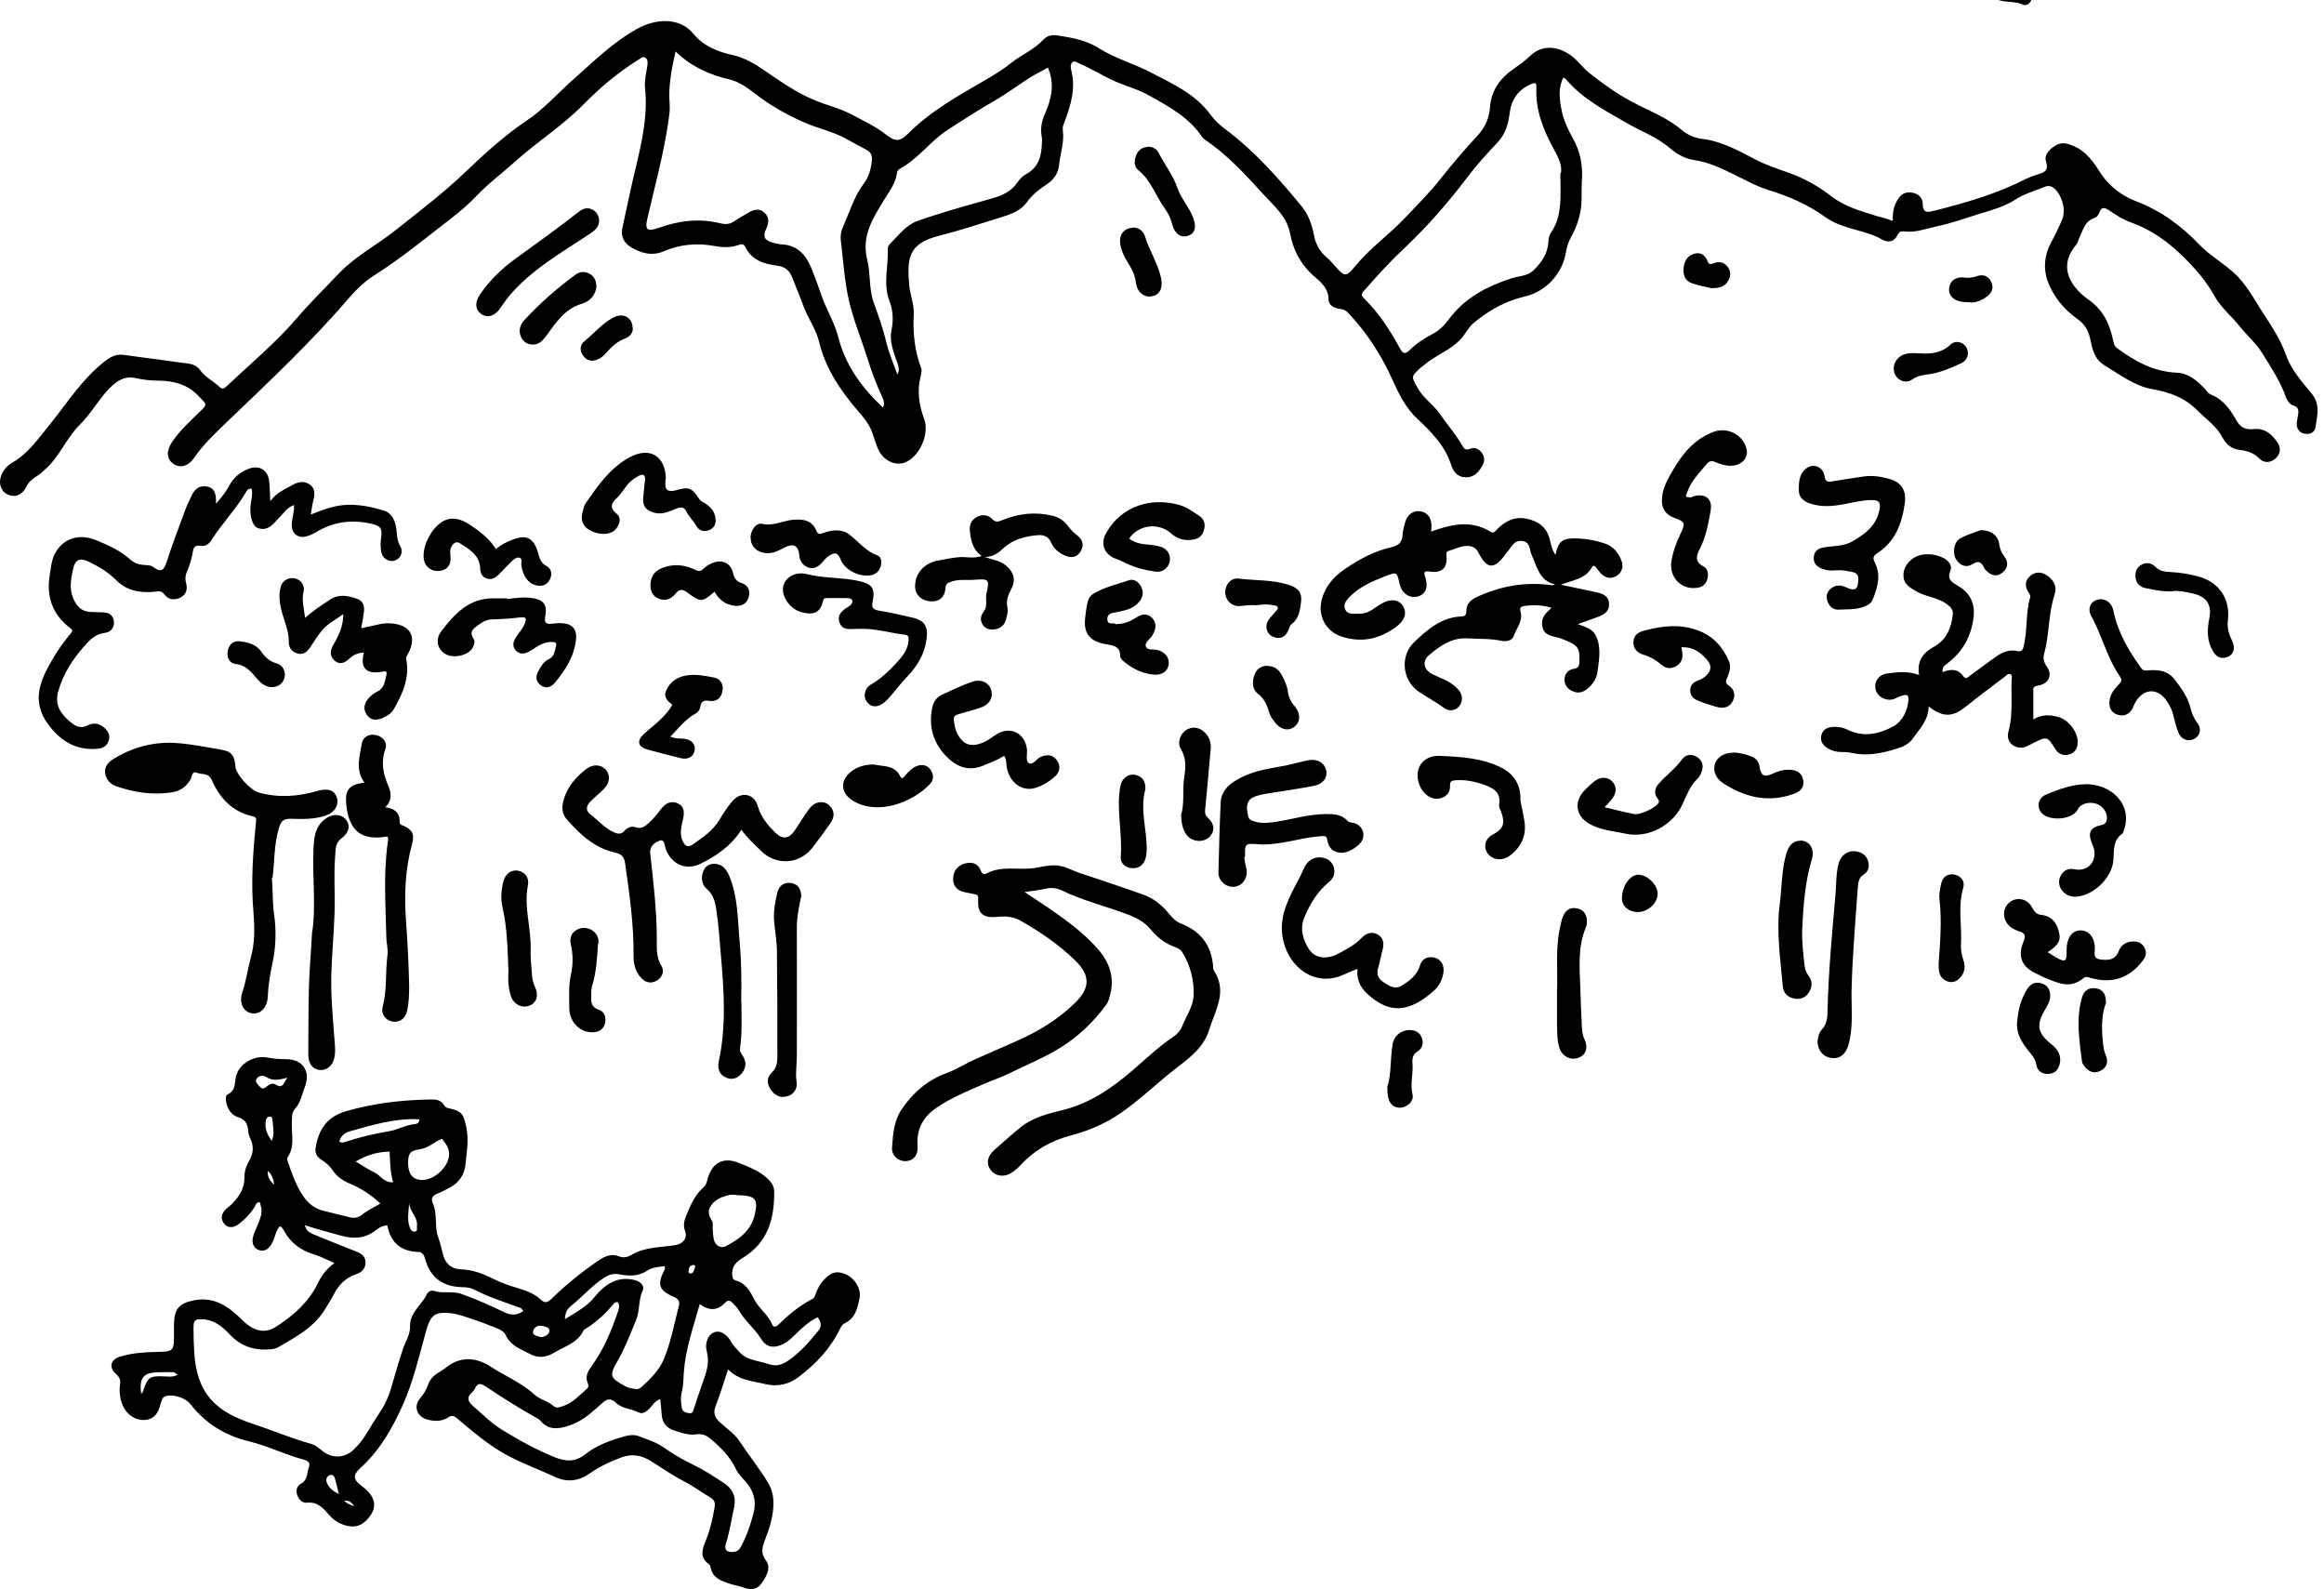 <svg width="354" height="242" viewBox="0 0 354 242" fill="none" xmlns="http://www.w3.org/2000/svg">
<path d="M309.418 0C309.176 0.655 308.556 0.931 308.074 0.69C306.903 0.138 305.593 0.414 304.422 0H309.418Z" fill="black"/>
<path d="M288.327 33.489C288.258 32.145 288.568 31.076 289.257 30.111C289.774 29.421 290.497 29.18 291.358 29.352C292.22 29.525 292.874 30.145 292.874 30.973C292.874 32.593 293.701 32.317 294.7 32.076C299.455 30.869 304.175 29.525 308.585 27.249C309.101 27.008 309.653 26.801 310.169 26.629C311.169 26.318 312.168 26.18 311.651 24.56C311.341 23.56 312.202 22.698 313.132 22.147C313.959 21.664 314.717 21.767 315.613 22.147C317.818 22.974 318.92 24.732 320.126 26.594C321.366 28.421 323.261 29.835 325.329 30.628C329.118 32.076 332.253 34.351 335.044 37.282C336.56 38.868 338.558 40.005 340.212 41.488C342.245 43.315 343.451 45.763 344.932 48.004C346.207 49.934 347.413 51.865 348.205 54.037C349.032 56.382 350.651 58.14 352.167 60.002C353.476 61.622 352.959 63.415 352.684 65.138C352.58 65.828 351.891 66.173 351.133 66.069C350.41 65.966 349.928 65.483 349.859 64.759C349.824 64.346 349.928 63.897 349.996 63.484C350.134 62.725 350.307 62.036 349.273 61.725C348.791 61.587 348.446 61.07 348.239 60.588C347.378 58.14 345.966 56.002 344.622 53.83C343.692 52.313 342.314 51.141 341.211 49.762C339.936 48.142 338.283 46.866 337.249 44.97C335.974 42.66 334.217 40.695 332.288 38.833C330.049 36.696 327.602 34.937 324.674 33.903C323.468 33.489 322.4 32.8 321.332 32.076C320.609 31.593 320.126 31.421 319.747 32.421C319.644 32.731 319.368 33.11 319.093 33.179C317.542 33.627 317.301 35.075 316.715 36.248C316.578 36.558 316.509 36.937 316.302 37.213C313.305 40.729 315.544 43.798 318.162 45.659C320.402 47.245 321.366 49.383 321.883 51.865C321.987 52.348 322.09 52.761 322.538 53.072C325.26 55.037 328.085 56.623 331.599 56.761C333.356 56.83 334.665 57.967 335.802 59.174C336.112 59.484 336.319 59.898 336.732 60.071C338.593 60.794 339.695 62.311 340.625 63.966C341.246 65.104 342.072 65.483 343.278 65.345C344.863 65.173 345.931 66 346.792 67.207C347.413 68.034 347.481 68.931 346.724 69.724C345.931 70.517 344.863 70.586 344.14 69.827C343.278 68.931 342.279 68.655 341.108 68.517C339.936 68.379 339.11 67.69 338.558 66.655C337.663 64.932 336.112 63.897 334.803 62.587C332.77 60.519 330.462 59.726 327.74 59.243C325.122 58.76 322.951 57.071 320.643 55.692C318.886 54.623 318.714 53.037 318.335 51.383C318.059 50.176 317.439 49.279 316.405 48.555C314.373 47.107 312.788 45.177 311.927 42.867C311.203 40.936 311.41 38.868 312.374 37.04C313.029 35.834 313.615 34.627 314.131 33.386C314.717 31.972 314.097 29.8 312.995 28.766C312.478 28.318 312.03 28.215 311.444 28.456C309.963 29.076 308.378 29.49 307 30.387C305.243 31.524 303.244 32.041 301.315 32.627C299.214 33.282 297.112 34.041 294.941 34.489C293.357 34.834 291.772 35.455 290.084 35.248C289.636 35.179 289.326 35.248 289.05 35.765C288.533 36.868 287.603 37.006 286.638 36.454C285.157 35.592 283.469 35.248 281.85 34.765C280.506 34.351 279.197 33.903 278.06 33.076C275.441 31.18 272.513 29.904 269.481 28.973C267.552 28.387 265.898 27.422 264.106 26.56C262.177 25.629 260.282 24.698 258.112 24.388C256.734 24.181 255.493 23.526 254.494 22.664C252.427 20.871 249.912 19.975 247.604 18.63C244.365 16.768 241.023 15.01 238.543 12.08C238.474 11.976 238.336 11.942 238.129 11.804C237.302 13.493 237.544 15.183 237.888 16.872C238.198 18.389 238.853 19.768 239.611 21.112C240.782 23.181 241.127 25.387 240.954 27.697C240.851 29.18 241.023 30.662 240.748 32.145C240.472 33.593 239.99 34.937 239.266 36.178C238.853 36.937 238.646 37.696 238.508 38.523C237.957 41.729 235.442 44.418 232.307 45.142C229.344 45.832 226.794 47.245 224.486 49.176C223.659 49.865 223.246 50.831 222.522 51.624C220.938 53.348 218.698 54.072 216.975 55.554C216.769 55.727 216.562 55.864 216.355 56.037C214.874 57.416 214.977 57.347 215.976 59.14C216.838 60.657 218.319 61.622 219.249 62.932C220.352 64.552 221.661 66 222.66 67.724C222.97 68.276 223.177 68.655 223.935 68.345C224.589 68.069 225.244 68.345 225.692 68.931C226.14 69.517 226.174 70.172 225.864 70.793C225.313 71.827 224.59 72.723 223.28 72.689C222.006 72.689 221.351 71.827 221.006 70.689C220.076 67.862 218.044 65.793 215.942 63.828C214.15 62.173 213.117 60.071 212.152 57.933C210.43 54.106 208.225 50.658 205.331 47.625C204.986 47.245 204.573 47.073 204.056 47.038C203.195 46.935 202.368 46.452 202.368 45.625C202.368 44.039 201.369 43.108 200.404 42.281C198.233 40.454 196.993 38.213 196.476 35.42C195.994 32.972 194.03 31.317 192.411 29.559C189.689 26.56 186.933 23.56 183.522 21.25C183.384 21.147 183.247 21.044 183.143 20.906C181.11 17.837 177.975 16.182 174.875 14.459C173.634 13.769 172.256 13.321 170.878 12.804C168.604 11.976 166.606 10.597 164.401 9.666C164.056 9.528 163.678 9.184 163.333 9.494C163.057 9.77 163.057 10.218 163.161 10.632C163.919 13.459 163.092 16.044 162.127 18.63C161.989 19.009 161.817 19.389 161.886 19.768C162.162 21.595 161.507 23.319 161.335 25.077C161.197 26.456 160.473 27.422 159.337 28.146C158.234 28.87 157.235 29.663 156.442 30.766C155.409 32.214 153.755 32.696 152.205 33.179C149.139 34.144 146.038 35.144 142.937 35.937C138.32 37.109 138.148 39.419 138.493 43.419C138.631 44.901 139.285 46.418 139.182 47.9C139.044 50.727 139.32 53.451 140.319 56.071C140.457 56.416 140.319 56.864 140.25 57.243C139.664 59.484 139.974 61.656 140.767 63.794C141.593 66 140.181 69.344 138.045 70.344C136.46 71.103 134.462 70.138 133.704 68.276C133.394 67.517 133.153 66.724 132.877 65.931C132.429 64.587 131.533 63.553 130.603 62.484C127.985 59.415 125.745 56.106 124.781 52.106C124.298 50.072 123.024 48.417 122.335 46.487C121.852 45.108 121.232 43.729 120.715 42.35C120.302 41.212 119.578 40.592 118.338 40.454C116.34 40.212 114.479 39.592 113.515 37.592C113.239 37.006 112.791 37.213 112.378 37.351C111.172 37.764 109.966 37.661 108.76 37.454C106.107 36.971 103.558 37.213 101.077 38.282C99.286 39.04 97.563 38.557 95.978 37.558C94.979 36.903 94.531 35.903 94.807 34.696C95.358 32.248 95.841 29.766 96.426 27.284C97.494 22.733 98.769 18.113 98.252 13.321C98.149 12.218 98.424 11.149 98.597 10.08C98.666 9.632 98.7 9.149 98.39 8.839C97.977 8.46 97.563 8.908 97.219 9.115C94.152 11.011 91.396 13.355 88.916 15.872C85.781 19.078 81.991 21.457 78.683 24.422C76.651 26.249 74.411 27.904 72.516 29.904C71.345 31.145 70.036 32.248 68.692 33.282C64.868 36.248 61.112 39.316 57.013 41.936C55.531 42.867 54.257 44.108 53.12 45.418C47.366 52.141 40.923 58.174 34.55 64.277C32.758 66 30.932 67.724 29.52 69.793C28.624 71.068 27.349 71.344 26.35 70.586C25.351 69.862 25.316 68.655 26.212 67.311C27.384 65.552 28.968 64.139 30.45 62.691C31.656 61.519 31.483 61.656 30.381 60.45C28.624 58.519 26.522 58.002 24.076 57.967C22.939 57.967 21.802 57.83 20.7 57.588C18.977 57.209 17.84 57.967 16.669 59.14C14.981 60.863 13.844 63.035 12.121 64.725C10.123 66.69 9.124 69.448 7.022 71.344C6.574 71.758 6.161 72.172 5.61 72.516C4.921 72.93 4.335 73.413 3.99 74.171C3.37 75.412 2.233 75.826 1.165 75.309C0.132 74.826 -0.282 73.585 0.201 72.378C0.545 71.516 1.131 70.896 1.889 70.448C4.335 69.034 5.851 66.759 7.608 64.621C10.33 61.243 12.672 57.485 16.221 54.83C17.013 54.244 17.806 53.934 18.77 54.037C22.112 54.485 25.454 54.934 28.762 55.382C29.52 55.485 30.105 55.83 30.519 56.416C31.311 57.485 32.551 58.071 33.482 58.967C33.964 59.415 34.274 59.036 34.584 58.76C38.133 55.416 41.922 52.279 45.127 48.555C47.228 46.108 49.536 43.832 51.776 41.488C54.291 38.902 57.529 37.247 60.32 35.006C63.834 32.214 67.417 29.49 70.69 26.387C73.688 23.526 76.754 20.699 80.199 18.389C82.921 16.562 85.022 14.114 87.469 11.976C90.535 9.253 93.463 6.357 97.115 4.357C99.665 2.944 103.42 2.461 105.625 5.15C107.141 7.012 109.312 7.874 111.62 8.391C113.515 8.804 115.1 9.804 116.65 10.873C118.958 12.459 121.267 14.045 123.816 15.148C125.711 15.976 127.778 16.424 129.638 17.389C131.499 18.389 133.394 19.251 135.048 20.561C136.426 21.63 137.115 21.561 138.355 20.32C141.835 16.837 146.072 14.527 150.275 12.08C151.585 11.321 152.894 10.494 154.1 9.528C155.685 8.287 157.579 7.529 158.958 6.012C159.509 5.426 160.232 5.288 161.025 5.391C163.264 5.736 165.503 6.115 167.467 7.391C169.948 8.942 172.842 9.735 175.391 11.08C178.63 12.769 182.11 14.321 184.383 17.458C185.038 18.354 185.83 19.078 186.726 19.733C191.171 23.078 194.788 27.18 198.268 31.421C199.301 32.696 199.818 34.144 200.128 35.696C200.369 37.075 200.955 38.247 202.058 39.178C202.505 39.557 202.953 40.04 203.332 40.488C204.814 42.177 205.02 42.246 206.467 40.488C208.707 37.764 211.566 35.765 213.978 33.214C215.873 31.214 217.837 29.283 219.525 27.111C221.316 24.836 223.211 22.664 225.141 20.561C226.278 19.32 226.829 17.941 226.967 16.32C227.139 13.769 228.517 11.907 230.55 10.494C231.446 9.873 232.307 9.253 233.099 8.494C234.856 6.839 237.096 6.977 239.06 8.287C240.265 9.08 241.023 10.252 242.091 11.114C244.124 12.735 246.26 14.252 248.568 15.493C251.152 16.872 253.909 17.872 256.182 19.802C257.044 20.526 258.077 21.009 259.249 21.147C262.212 21.492 264.83 22.94 267.379 24.284C269.033 25.146 270.756 25.698 272.478 26.318C274.821 27.146 276.957 28.352 278.887 29.835C280.988 31.49 283.469 32.145 285.88 32.903C286.569 33.11 287.327 33.214 288.189 33.627L288.327 33.489ZM102.903 7.839C102.283 10.597 101.766 13.217 102.008 15.907C102.076 16.872 101.904 17.803 101.766 18.768C101.043 23.664 99.734 28.387 98.631 33.179C98.183 35.041 98.562 35.317 100.354 34.696C103.42 33.593 106.521 33.214 109.725 34.007C110.414 34.179 111.103 34.179 111.723 33.765C112.481 33.248 113.274 32.834 114.066 32.352C114.893 31.869 115.72 31.697 116.478 32.421C117.201 33.11 117.132 33.972 116.719 34.834C116.168 36.006 116.409 36.558 117.615 36.937C118.062 37.075 118.545 37.178 119.027 37.213C121.404 37.316 122.748 38.764 123.575 40.798C124.126 42.177 124.643 43.556 125.125 44.97C125.849 47.107 127.089 49.038 127.675 51.279C128.743 55.589 131.258 59.036 134.496 62.07C134.806 61.45 134.6 60.932 134.393 60.484C133.497 58.553 132.739 56.554 132.119 54.52C131.189 51.624 130.017 48.762 129.328 45.832C128.639 42.867 128.467 39.798 128.088 36.765C127.985 36.006 128.088 35.248 128.398 34.558C129.397 32.352 130.086 29.938 131.568 27.973C132.36 26.904 132.67 25.732 132.808 24.457C132.877 23.698 132.67 23.181 132.016 22.836C130.81 22.216 129.638 21.526 128.433 20.906C126.538 19.94 124.402 19.492 122.472 18.63C119.888 17.492 117.408 16.113 115.134 14.355C113.928 13.424 112.619 12.459 111.172 12.114C108.037 11.39 105.246 10.115 102.903 7.839ZM237.75 26.353C238.026 25.181 237.302 23.836 236.545 22.457C234.994 19.596 233.857 16.596 234.029 13.252C234.064 12.459 233.685 12.631 233.237 12.804C231.273 13.631 230.24 15.114 229.964 17.182C229.757 18.837 229.344 20.389 228.104 21.698C226.519 23.388 224.934 25.112 223.556 26.939C220.627 30.8 217.458 34.455 213.944 37.764C211.842 39.73 209.913 41.833 208.018 44.005C207.673 44.418 207.088 44.763 207.742 45.418C210.051 47.659 211.773 50.348 213.289 53.141C213.771 54.037 214.185 53.83 214.736 53.313C215.735 52.313 216.907 51.555 218.147 50.9C219.146 50.383 219.938 49.624 220.593 48.762C223.039 45.384 226.484 43.591 230.343 42.35C231.48 42.005 232.72 42.074 233.685 41.074C234.891 39.867 235.718 38.626 235.855 36.903C235.855 36.42 235.959 35.903 236.2 35.523C238.06 32.834 237.681 29.8 237.681 26.353H237.75ZM136.736 56.968C137.115 56.175 136.77 55.52 136.529 54.83C136.012 53.348 135.461 51.831 135.805 50.245C136.116 48.728 136.012 47.176 135.495 45.866C134.462 43.212 135.358 40.592 135.22 37.971C135.22 37.696 135.358 37.351 135.564 37.144C136.839 35.868 137.976 34.317 139.63 33.696C143.109 32.455 146.692 31.455 150.275 30.456C152.067 29.973 153.79 29.49 154.927 27.835C155.271 27.353 155.719 26.835 156.236 26.56C157.993 25.629 158.579 24.112 158.682 22.25C158.682 21.767 158.785 21.319 158.682 20.837C158.441 19.596 158.682 18.354 159.199 17.251C160.198 14.976 160.68 12.735 159.612 10.287C158.682 10.839 157.717 11.287 156.787 11.873C154.995 13.045 153.273 14.321 151.412 15.389C149.035 16.734 146.727 18.251 144.419 19.733C141.731 21.457 139.871 24.215 137.011 25.732C136.701 25.905 136.632 26.215 136.598 26.525C136.357 28.008 135.461 29.145 134.703 30.387C133.015 33.145 131.189 35.903 132.085 39.488C132.636 41.626 132.326 43.97 133.084 46.073C133.807 48.073 134.531 50.072 135.013 52.175C135.426 53.83 136.116 55.416 136.701 57.037L136.736 56.968Z" fill="black"/>
<path d="M156.104 135.87C160.135 138.56 164.097 141.007 167.198 144.489C169.058 146.592 169.851 149.006 169.024 151.764C168.92 152.178 168.783 152.626 168.541 152.971C166.578 155.625 164.269 157.866 161.41 159.624C158.929 161.141 156.276 162.21 153.692 163.486C152.418 164.106 151.04 164.555 149.73 165.141C147.319 166.175 144.942 167.175 142.771 168.623C140.669 170.002 139.567 171.898 139.774 174.484C139.877 175.863 139.222 176.725 138.086 176.828C136.914 176.931 135.777 176.035 135.881 174.759C136.018 172.76 136.156 170.691 137.328 168.967C139.05 166.416 141.255 164.486 144.218 163.417C145.7 162.865 147.078 161.969 148.559 161.314C150.661 160.383 152.797 159.452 154.898 158.521C158.171 157.073 161.134 155.28 163.718 152.764C166.061 150.523 166.13 148.558 163.787 146.282C161.306 143.869 158.447 141.904 155.45 140.214C154.347 139.594 153.107 139.49 151.901 139.628C149.73 139.87 148.835 139.077 149.007 136.974C149.041 136.422 148.904 136.25 148.456 136.181C147.939 136.077 147.422 135.974 146.905 135.87C145.837 135.629 145.183 134.974 145.183 133.871C145.183 132.699 145.803 131.871 146.905 131.526C147.973 131.216 148.938 131.423 149.386 132.561C149.558 133.009 149.868 133.25 150.247 133.043C152.624 131.733 155.208 132.595 157.654 132.181C159.136 131.94 160.549 131.526 162.03 132.009C162.822 132.25 163.546 132.63 164.338 132.905C167.68 134.043 171.022 135.112 174.329 136.319C175.811 136.87 177.051 137.904 178.05 139.146C178.567 139.766 179.118 140.352 179.842 140.628C182.77 141.766 184.459 143.8 184.769 146.972C184.769 147.282 184.769 147.627 184.941 147.868C187.008 151.074 185.079 153.901 184.183 156.832C183.391 159.418 181.392 160.969 179.36 162.52C176.431 164.761 173.778 167.382 170.712 169.519C168.335 171.139 165.82 172.208 163.098 172.932C160.032 173.725 157.482 175.208 155.346 177.552C154.933 178 154.45 178.379 153.934 178.69C152.831 179.345 151.522 179.069 150.867 178.138C150.178 177.173 150.419 176.035 151.453 175.139C152.831 173.932 154.175 172.691 155.622 171.553C157.448 170.14 159.722 169.588 161.927 169.036C165.992 168.037 169.299 165.761 172.4 163.107C174.467 161.348 176.397 159.452 178.671 157.935C179.291 157.521 179.807 156.97 180.083 156.246C180.703 154.763 181.702 153.281 181.806 151.764C181.944 149.419 181.358 147.075 180.083 145.007C179.807 144.524 179.187 144.317 178.671 144.11C177.292 143.559 176.19 142.662 175.26 141.524C174.433 140.525 173.399 139.939 172.193 139.421C168.748 138.077 165.131 137.249 161.789 135.629C161.031 135.25 160.238 135.146 159.377 135.319C158.378 135.56 157.344 135.664 156.139 135.836L156.104 135.87Z" fill="black"/>
<path d="M236.792 88.983C234.449 88.397 234.139 86.294 233.312 84.535C232.968 83.777 233.14 82.57 231.9 82.398C230.625 82.191 230.246 83.329 229.591 84.053C229.488 84.156 229.419 84.26 229.35 84.363C227.627 86.776 226.491 86.742 225.181 84.122C224.699 83.156 223.838 83.053 222.942 83.191C222.184 83.294 221.46 83.674 220.703 83.88C220.255 84.018 220.289 84.26 220.324 84.673C220.53 86.432 219.635 87.328 217.843 87.052C216.809 86.88 216.878 87.225 217.119 87.983C217.602 89.466 217.119 90.534 215.948 90.845C214.673 91.189 213.502 90.327 213.192 88.914C212.778 87.087 212.778 87.052 210.952 87.776C209.127 88.5 207.301 89.259 205.854 90.638C205.268 91.224 204.51 91.879 204.889 92.775C205.268 93.706 206.301 93.43 207.094 93.465C208.024 93.465 208.782 93.051 209.505 92.534C209.781 92.327 210.091 92.155 210.401 91.948C211.814 91.12 213.089 91.258 213.743 92.362C214.363 93.43 213.915 94.534 212.675 95.464C210.091 97.361 207.335 97.947 204.269 96.912C202.029 96.154 200.789 93.947 201.271 91.603C201.754 89.362 203.166 87.776 204.992 86.57C207.128 85.121 209.402 83.915 211.952 83.329C212.985 83.087 213.571 82.639 213.64 81.536C213.674 80.881 213.846 80.226 214.019 79.605C214.363 78.33 215.293 77.675 216.43 77.882C217.533 78.088 218.119 78.985 218.05 80.364C218.05 80.571 218.015 80.778 217.981 80.95C221.013 79.881 224.01 79.123 226.973 80.95C227.559 81.329 227.731 80.915 228.041 80.605C229.281 79.364 230.659 78.64 232.485 78.985C234.38 79.364 235.655 80.329 236.103 82.294C236.275 83.053 236.447 83.811 236.93 84.501C237.446 82.294 237.963 81.881 240.616 82.019C241.96 82.088 243.303 82.363 244.578 82.812C245.749 83.225 246.507 84.191 246.955 85.294C247.334 86.225 247.128 87.156 246.232 87.707C245.302 88.259 244.475 88.017 243.751 87.225C243.51 86.949 243.338 86.673 243.097 86.397C242.924 86.19 242.683 86.018 242.476 86.397C241.512 88.19 239.582 88.328 237.757 89.052C239.617 89.431 241.305 89.81 242.959 90.155C243.958 90.362 245.026 90.638 245.095 91.913C245.164 93.223 244.199 93.672 243.131 94.051C242.339 94.327 241.512 94.637 240.34 95.051C241.615 95.499 242.614 95.844 243.062 96.775C243.958 98.567 243.579 100.429 243.338 102.291C243.2 103.428 242.545 104.325 241.65 105.014C240.926 105.566 240.099 105.6 239.307 105.152C238.652 104.773 238.273 104.187 238.308 103.428C238.377 102.532 238.893 101.98 239.789 101.842C240.478 101.739 240.582 101.291 240.582 100.705C240.651 98.567 240.375 98.222 237.722 97.223C237.515 97.154 237.309 97.085 237.102 97.05C236.172 96.843 235.241 96.637 234.966 95.568C234.69 94.465 235.138 93.603 235.999 92.913C236.103 92.844 236.172 92.706 236.309 92.534C234.897 92.155 233.553 92.086 232.175 92.293C231.624 92.396 231.452 92.534 231.624 93.154C232.003 94.603 230.969 95.706 230.556 96.912C230.28 97.636 229.35 97.74 228.592 97.567C226.904 97.223 225.216 97.326 223.528 97.223C221.116 97.085 219.359 98.36 217.671 99.774C216.568 100.705 216.878 102.015 218.188 102.67C219.428 103.29 220.806 103.704 221.839 104.704C222.425 105.29 222.839 105.911 222.632 106.807C222.356 108.014 220.978 108.6 219.945 107.807C218.704 106.876 217.361 106.186 216.086 105.325C213.605 103.601 213.192 99.912 215.431 97.774C217.464 95.844 219.6 93.982 222.632 93.879C223.183 93.879 223.355 93.603 223.355 93.051C223.355 91.879 224.113 91.293 225.112 90.845C228.695 89.224 232.416 88.569 236.344 89.121C236.482 89.121 236.654 89.086 236.826 89.052L236.792 88.983Z" fill="black"/>
<path d="M32.902 76.709C33.867 75.641 34.487 74.779 35.004 73.813C35.658 72.641 36.623 71.883 37.863 71.4C39.448 70.779 40.792 71.538 40.998 73.262C41.102 74.158 41.102 75.089 41.171 76.33C42.101 75.02 43.376 74.537 44.513 73.882C45.34 73.4 46.27 73.193 47.131 73.744C48.061 74.365 47.958 75.296 47.717 76.227C47.579 76.847 47.475 77.502 47.338 78.364C49.06 77.675 50.645 77.054 52.402 76.916C54.469 76.744 56.433 77.158 58.328 77.709C59.913 78.157 60.292 79.605 60.43 81.019C60.498 81.743 60.533 82.432 60.946 83.122C61.498 84.053 61.05 85.053 60.154 85.363C59.327 85.639 58.362 85.156 58.121 84.225C57.915 83.467 57.949 82.674 58.052 81.881C58.259 80.398 57.949 80.088 56.468 79.743C53.505 79.088 50.748 79.468 48.13 81.053C47.751 81.295 47.338 81.467 46.959 81.605C45.443 82.157 44.306 81.26 44.444 79.674C44.513 78.778 44.857 77.916 44.788 76.916C43.755 77.261 43.238 78.123 42.583 78.778C41.688 79.674 40.929 80.95 39.31 80.433C38.414 80.157 37.932 78.364 38.208 76.64C38.346 75.916 38.483 75.192 38.346 74.434C37.725 74.331 37.553 74.813 37.346 75.158C35.831 77.675 33.763 79.778 32.213 82.26C31.834 82.846 31.283 83.26 30.559 83.122C29.801 82.984 29.491 83.294 29.388 83.949C29.216 85.087 28.871 86.156 28.423 87.19C28.217 87.707 28.182 88.259 28.354 88.845C28.596 89.741 28.354 90.534 27.527 90.983C26.597 91.465 25.667 91.362 25.047 90.534C24.565 89.914 24.186 90.052 23.531 90.121C21.395 90.327 19.293 89.983 17.709 88.362C16.468 87.121 15.021 86.259 13.505 85.535C12.162 84.88 11.438 85.225 11.128 86.673C10.818 88.155 10.508 89.603 11.163 91.155C11.714 92.362 12.403 93.12 13.746 93.189C14.367 93.189 14.952 93.258 15.572 93.258C16.468 93.258 17.157 93.568 17.33 94.499C17.502 95.464 16.916 96.257 16.089 96.361C14.608 96.499 13.678 97.43 12.851 98.395C11.059 100.394 9.647 102.601 8.889 105.221C8.303 107.255 9.13 108.565 10.508 109.772C11.335 110.496 12.162 111.117 13.437 110.427C14.332 109.979 15.331 110.22 16.089 111.013C16.606 111.565 16.813 112.22 16.503 112.944C16.227 113.599 15.71 113.944 14.987 114.013C12.196 114.323 9.922 113.289 8.096 111.254C5.512 108.358 5.271 105.704 7.028 102.187C8.062 100.153 9.268 98.257 10.749 96.499C11.094 96.085 11.094 95.981 10.68 95.637C7.993 93.603 7.028 90.845 7.58 87.569C7.752 86.535 7.821 85.466 8.269 84.501C9.474 82.019 11.989 81.157 14.711 82.294C16.537 83.053 18.329 83.846 19.81 85.191C20.361 85.673 20.982 85.949 21.705 86.018C22.256 86.087 22.945 86.018 23.359 86.363C24.668 87.328 25.012 86.707 25.426 85.466C26.253 82.881 27.217 80.364 28.148 77.847C28.423 77.054 28.802 76.33 29.147 75.572C29.595 74.572 30.284 73.882 31.49 74.089C32.695 74.296 32.937 75.192 32.902 76.606V76.709Z" fill="black"/>
<path d="M293.776 107.6C293.742 109.737 292.398 110.979 291.433 112.392C290.779 113.357 289.78 113.771 288.712 114.081C286.472 114.771 284.233 115.185 281.89 114.633C281.442 114.53 280.925 114.53 280.478 114.53C279.72 114.53 278.996 114.323 278.376 113.944C277.652 113.495 277.205 112.84 277.446 111.944C277.652 111.117 278.307 110.772 279.134 110.703C279.926 110.634 280.684 110.772 281.408 111.117C283.854 112.358 286.3 111.772 288.436 110.599C289.78 109.841 290.607 108.221 290.71 106.497C290.744 105.566 290.09 105.842 289.607 105.98C288.987 106.186 288.471 106.6 287.747 106.566C286.61 106.497 285.68 105.704 285.645 104.635C285.577 103.601 286.3 102.739 287.437 102.566C289.022 102.36 290.641 102.153 292.329 102.808C291.95 100.636 292.949 99.395 294.637 98.464C296.498 97.43 297.256 95.602 297.463 93.534C297.531 92.844 297.118 92.43 296.601 92.051C295.258 90.983 293.501 90.948 292.019 90.121C290.434 89.259 289.849 88.673 289.952 87.328C290.055 86.087 291.123 84.88 292.536 84.535C293.707 84.26 294.879 84.432 295.981 84.949C296.808 85.328 297.428 86.156 297.084 86.949C296.498 88.328 297.428 88.707 298.255 89.224C300.184 90.362 300.908 92.017 300.598 94.189C300.219 96.947 298.979 99.222 296.739 100.946C296.291 101.291 295.774 101.567 295.912 102.36C297.118 101.877 298.221 101.808 299.047 102.98C299.461 103.566 299.84 103.049 300.15 102.842C301.459 101.911 302.734 100.912 304.077 99.981C305.042 99.291 306.11 98.877 307.282 99.153C307.936 99.291 308.108 99.015 308.246 98.464C308.866 95.981 308.522 93.396 309.245 90.948C309.349 90.638 309.073 90.396 308.935 90.121C308.418 89.259 308.453 88.431 309.211 87.742C309.969 87.052 310.934 87.052 311.76 87.604C312.828 88.293 313.38 89.362 312.966 90.534C312.002 93.465 312.174 96.602 311.381 99.533C311.175 100.257 311.312 100.843 311.76 101.498C312.691 102.773 312.105 104.118 310.52 104.394C309.9 104.497 309.624 104.635 309.728 105.256C309.728 105.359 309.728 105.428 309.728 105.531C309.728 106.807 309.728 108.048 309.728 109.565C311.002 108.772 312.243 108.841 313.517 109.186C315.068 109.6 316.515 111.461 316.48 113.047C316.48 113.978 316.032 114.668 315.137 114.909C314.241 115.15 313.517 114.805 313.035 114.013C311.864 112.151 311.795 112.116 309.797 113.116C309.487 113.254 309.176 113.461 308.866 113.599C308.108 113.978 307.35 113.978 306.627 113.495C305.869 112.978 305.731 112.185 305.938 111.392C306.661 108.807 306.317 106.186 306.42 103.566C306.42 103.29 306.558 102.877 306.282 102.704C305.903 102.498 305.628 102.842 305.387 103.049C303.388 104.566 301.39 106.049 299.461 107.6C297.463 109.22 295.947 109.324 293.707 107.531L293.776 107.6Z" fill="black"/>
<path d="M112.97 126.32C111.385 128.803 109.145 130.354 106.665 131.561C104.46 132.63 102.255 131.595 101.394 129.285C101.221 128.803 101.256 127.768 100.532 128.01C99.774 128.286 98.913 128.803 99.051 130.044C99.533 134.284 100.016 138.56 100.05 142.835C100.05 144.283 99.912 145.765 100.773 147.144C101.221 147.903 100.911 148.799 100.084 149.316C99.223 149.833 98.396 149.695 97.707 148.971C96.811 148.04 96.501 146.868 96.501 145.593C96.57 140.869 95.881 136.181 95.227 131.526C95.089 130.527 94.744 130.078 93.676 129.837C90.541 129.148 88.267 127.01 86.269 124.7C85.27 123.528 85.683 121.908 86.338 120.563C86.993 119.184 88.095 118.046 89.301 117.115C90.369 116.288 91.678 116.426 92.367 117.322C93.022 118.184 92.849 119.322 91.885 120.253C91.265 120.873 90.576 121.425 89.955 122.045C89.301 122.701 89.129 123.39 89.955 124.045C91.127 124.941 92.091 126.114 93.469 126.734C94.09 127.01 94.606 127.113 95.123 126.527C95.537 126.045 96.191 125.769 96.777 125.976C97.707 126.286 98.224 125.872 98.844 125.321C99.568 124.666 100.153 123.907 100.739 123.149C101.394 122.321 102.255 121.873 103.254 122.356C104.288 122.838 104.253 123.769 104.046 124.735C103.805 125.838 103.461 126.907 103.978 128.079C104.322 128.837 104.804 129.113 105.493 128.63C107.009 127.562 108.594 126.527 109.593 124.838C110.179 123.873 110.799 122.907 111.523 122.045C112.797 120.494 114.865 120.804 115.416 122.735C115.898 124.424 116.932 125.665 118.103 126.803C119.171 127.872 120.136 127.768 120.997 126.562C121.789 125.424 122.479 124.183 123.34 123.08C124.167 122.011 125.51 121.873 126.337 122.666C127.199 123.528 127.13 124.459 126.475 125.39C125.579 126.665 124.649 127.941 123.684 129.182C121.686 131.664 118.172 131.837 115.898 129.561C114.899 128.561 113.797 127.596 112.901 126.32H112.97Z" fill="black"/>
<path d="M41.412 133.698C41.584 135.56 41.481 137.387 41.756 139.249C42.101 141.766 42.032 144.283 41.481 146.799C41.136 148.42 40.861 150.04 40.792 151.729C40.723 153.488 39.655 154.522 38.346 154.315C37.071 154.108 36.347 152.729 36.933 151.04C37.519 149.316 37.725 147.558 38.208 145.834C38.828 143.593 38.794 141.352 38.621 139.077C38.208 134.457 38.518 129.837 39 125.217C39.069 124.597 39 124.424 38.38 124.286C35.383 123.597 33.453 121.528 32.282 118.839C31.765 117.633 30.8 118.012 30.043 117.701C29.216 117.357 29.285 118.184 29.078 118.598C28.458 119.77 27.493 120.46 26.218 120.666C23.29 121.115 20.465 120.701 17.709 119.736C16.778 119.425 16.158 118.701 16.02 117.736C15.883 116.736 16.503 116.081 17.261 115.598C20.155 113.806 23.359 112.944 26.735 113.151C29.043 113.289 31.317 113.771 33.591 114.15C35.279 114.426 35.727 115.012 35.865 116.771C35.934 117.908 38.104 120.322 39.414 120.701C42.411 121.528 45.374 121.321 48.337 120.46C49.887 120.011 50.921 120.287 51.3 121.425C51.679 122.563 50.99 123.769 49.577 124.217C47.992 124.735 46.304 124.769 44.65 124.7C43.445 124.666 42.859 124.7 42.445 126.252C41.722 128.768 41.825 131.251 41.515 133.733L41.412 133.698Z" fill="black"/>
<path d="M55.468 119.115C54.09 117.184 54.814 115.219 55.09 113.323C55.262 112.254 56.157 111.703 57.26 111.944C58.362 112.185 59.051 113.082 58.707 114.081C57.983 116.081 58.362 117.839 59.155 119.701C59.603 120.735 59.775 121.942 58.673 122.942C60.085 123.114 60.912 123.735 60.877 125.148C60.877 125.528 61.084 125.631 61.394 125.734C62.772 126.321 63.186 126.976 62.772 128.527C61.704 132.388 61.567 136.284 61.842 140.214C62.083 143.524 62.256 146.834 62.325 150.143C62.325 151.419 62.29 152.695 62.014 153.936C61.773 155.074 60.912 155.729 59.878 155.591C58.81 155.453 57.983 154.487 58.294 153.315C58.983 150.73 58.672 148.109 59.017 145.524C59.155 144.558 58.845 143.628 58.845 142.662C58.742 137.904 58.397 133.147 59.051 128.389C59.086 128.044 59.224 127.7 58.983 127.389C55.09 128.079 53.16 126.562 52.747 122.563C52.506 120.322 53.16 119.494 55.468 119.184V119.115Z" fill="black"/>
<path d="M189.557 130.492C189.523 131.044 189.73 131.664 189.868 132.319C190.109 133.664 189.316 134.871 188.076 135.043C186.801 135.215 185.527 134.147 185.595 132.768C185.699 129.251 185.768 125.7 185.94 122.183C186.043 120.011 187.938 118.874 189.764 118.081C192.107 117.046 194.691 116.909 197.137 116.288C197.861 116.116 198.584 115.909 199.308 115.771C200.651 115.529 201.719 116.15 201.995 117.253C202.27 118.356 201.581 119.391 200.203 119.667C198.136 120.08 196.069 120.356 194.002 120.701C193.382 120.804 192.796 120.873 192.176 121.011C190.109 121.459 189.661 122.183 190.109 124.252C190.212 124.804 190.591 124.941 191.005 125.079C192.107 125.459 193.244 125.321 194.381 125.148C196.861 124.769 199.308 124.011 201.857 123.976C203.097 123.976 204.303 123.976 205.233 124.976C205.543 125.321 205.957 125.252 206.336 125.355C207.438 125.734 207.955 126.803 207.542 127.872C207.163 128.803 205.44 129.906 204.338 129.872C203.028 129.872 202.339 129.079 202.167 127.872C202.064 127.182 201.581 127.32 201.168 127.355C199.204 127.458 197.309 128.01 195.38 128.32C194.071 128.527 192.796 128.699 191.487 128.561C189.695 128.424 189.592 128.492 189.661 130.458L189.557 130.492Z" fill="black"/>
<path d="M46.373 94.189C47.648 93.017 48.922 92.224 50.197 91.362C51.61 90.396 53.022 90.707 54.469 91.224C55.331 91.534 55.537 92.327 55.434 93.189C55.331 93.947 55.193 94.74 55.021 95.671C55.985 95.464 56.847 95.292 57.708 95.085C58.362 94.947 59.017 94.878 59.672 94.947C62.566 95.189 63.53 97.016 62.152 99.567C62.014 99.843 61.808 100.05 61.877 100.394C62.428 103.187 61.36 105.6 60.016 107.945C59.637 108.634 59.017 109.013 58.328 109.324C57.398 109.737 56.502 109.772 55.882 108.876C55.262 108.014 55.468 107.117 56.123 106.359C56.502 105.945 56.95 105.566 57.467 105.325C58.604 104.773 58.638 103.67 58.879 102.67C58.948 102.325 58.776 102.187 58.431 102.256C58.294 102.256 58.19 102.325 58.052 102.325C55.744 102.704 54.814 101.67 55.434 99.395C54.538 99.395 53.815 99.739 53.195 100.326C52.506 100.946 51.782 101.291 50.99 100.636C50.197 99.946 50.266 99.084 50.748 98.257C51.541 96.878 52.264 95.533 52.299 93.534C51.024 94.43 49.818 95.016 48.957 96.119C48.337 96.912 47.786 97.74 47.234 98.602C46.786 99.291 46.235 99.739 45.374 99.533C44.513 99.326 43.996 98.705 43.996 97.843C44.03 96.05 43.238 94.465 42.824 92.775C42.583 91.707 42.48 90.707 42.687 89.672C42.859 88.569 43.72 87.949 44.719 88.052C45.718 88.155 46.476 89.052 46.235 90.121C45.925 91.431 46.304 92.637 46.476 94.12L46.373 94.189Z" fill="black"/>
<path d="M206.784 147.558C205.785 147.903 204.992 148.316 204.2 148.627C200.169 150.143 196.448 147.385 195.483 143.283C194.725 140.076 195.966 137.456 197.344 134.802C197.757 134.043 198.171 133.285 198.515 132.457C199.101 131.044 200.1 130.423 201.34 130.596C202.236 130.733 202.891 131.182 203.166 132.078C203.407 132.94 203.166 133.733 202.443 134.319C200.686 135.767 199.514 137.663 198.687 139.732C197.964 141.421 198.446 143.11 199.411 144.593C200.341 145.972 202.098 146.179 203.89 145.213C205.13 144.558 206.37 143.903 207.369 142.869C208.058 142.145 208.92 141.8 209.85 142.317C210.815 142.869 210.849 143.765 210.573 144.731C210.332 145.627 210.195 146.523 209.919 147.42C209.609 148.454 209.988 149.109 210.815 149.626C211.676 150.178 212.468 150.764 213.571 150.075C214.777 149.316 215.845 148.523 216.293 147.041C216.603 145.972 217.533 145.558 218.601 145.868C219.6 146.179 219.979 147.041 219.876 148.04C219.738 149.109 219.29 150.075 218.498 150.799C214.673 154.246 211.642 154.487 208.231 151.316C207.197 150.35 206.611 149.144 206.784 147.489V147.558Z" fill="black"/>
<path d="M279.823 86.845C279.065 86.914 278.376 86.914 277.687 86.673C276.826 86.363 276.205 85.846 276.274 84.88C276.343 83.949 276.929 83.501 277.825 83.363C279.272 83.122 280.788 83.225 282.131 82.467C284.095 81.329 285.852 80.053 286.3 77.571C286.507 76.434 286.128 76.158 285.129 76.158C283.613 76.158 282.2 76.537 280.719 76.813C279.065 77.123 277.446 77.227 275.792 76.709C274.724 76.365 273.966 75.744 274.001 74.606C274.001 73.296 274.069 71.917 275.413 71.159C276.447 70.607 277.721 71.228 277.894 72.434C278.031 73.4 278.41 73.434 279.168 73.296C280.719 73.02 282.269 72.814 283.819 72.572C285.198 72.365 286.507 72.572 287.85 72.951C289.608 73.434 290.4 74.71 290.159 76.537C289.745 79.674 288.712 82.501 285.887 84.294C285.301 84.673 285.266 85.018 285.577 85.673C286.576 87.604 285.99 89.5 285.232 91.362C284.991 91.913 284.474 92.189 283.923 92.396C282.683 92.879 281.339 92.775 280.03 92.844C279.237 92.879 278.652 92.362 278.376 91.569C278.1 90.845 278.273 90.155 278.858 89.672C279.547 89.052 280.34 89.052 281.167 89.431C282.579 90.086 283.027 89.81 283.062 88.224C283.062 87.638 282.855 87.259 282.2 87.121C281.373 86.983 280.581 86.742 279.789 86.88L279.823 86.845Z" fill="black"/>
<path d="M149.489 84.639C148.111 83.639 147.904 82.26 147.732 80.881C147.629 79.916 147.973 79.157 148.835 78.709C149.662 78.295 150.523 78.399 151.143 79.054C151.694 79.64 152.108 79.433 152.728 79.192C155.174 78.192 157.689 77.916 160.273 78.537C161.203 78.743 161.995 79.226 162.581 79.985C163.029 80.571 163.511 81.122 164.132 81.57C164.958 82.225 165.165 83.087 164.579 84.018C163.994 84.949 163.064 85.018 162.133 84.57C161.238 84.156 160.48 83.536 160.101 82.605C159.687 81.674 158.964 81.433 158.068 81.501C156.139 81.674 154.278 82.122 152.797 83.536C152.108 84.191 151.315 84.777 150.04 84.846C151.281 85.259 152.349 85.397 153.176 86.087C154.45 87.121 154.795 88.328 154.003 89.776C153.52 90.672 153.245 91.5 153.451 92.499C153.589 93.154 153.382 93.809 153.21 94.43C152.969 95.257 152.349 95.74 151.488 95.844C150.73 95.947 150.075 95.775 149.662 95.085C149.214 94.361 149.42 93.706 149.903 93.051C150.488 92.224 150.04 91.189 150.282 90.258C150.764 88.259 150.592 88.121 148.49 88.293C147.284 88.397 146.044 88.155 144.838 88.604C144.356 88.776 144.046 88.914 144.011 89.569C143.942 90.983 143.012 91.707 141.669 91.569C140.187 91.431 139.291 90.431 139.395 89.052C139.498 87.19 140.842 85.742 142.909 85.363C143.977 85.156 145.045 84.949 146.147 84.846C147.181 84.777 148.215 85.087 149.455 84.708L149.489 84.639Z" fill="black"/>
<path d="M47.579 141.8C48.13 138.111 47.579 133.698 47.751 129.32C47.82 127.631 47.958 125.907 49.508 124.735C50.611 123.907 51.92 123.907 52.678 124.804C53.436 125.7 53.195 126.803 51.989 127.7C51.059 128.389 51.127 129.354 51.059 130.285C50.817 133.25 51.059 136.215 50.955 139.18C50.852 142.18 50.576 145.179 50.473 148.178C50.37 151.454 50.68 154.694 50.921 157.97C50.99 159.004 51.162 160.073 50.921 161.107C50.68 162.348 49.681 163.107 48.578 162.934C47.51 162.762 46.959 161.865 46.959 160.59C46.993 157.142 46.959 153.695 47.062 150.247C47.131 147.696 47.372 145.11 47.544 141.835L47.579 141.8Z" fill="black"/>
<path d="M130.713 95.775C130.713 95.775 130.609 95.775 130.575 95.775C129.61 95.74 128.439 96.119 127.922 94.913C127.405 93.672 128.267 92.982 129.231 92.396C129.541 92.189 129.955 91.879 129.817 91.465C129.679 91.051 129.162 91.086 128.783 91.086C127.819 91.051 126.854 91.086 125.889 91.086C125.373 91.086 125.407 91.431 125.304 91.775C124.959 93.051 124.201 93.568 122.892 93.396C122.134 93.292 121.445 93.085 120.825 92.603C119.55 91.638 118.964 90.121 119.412 88.948C119.826 87.845 121.273 87.018 122.857 87.431C125.476 88.087 128.163 87.914 130.747 88.466C132.814 88.914 133.365 89.569 132.918 91.672C132.745 92.534 132.952 92.81 133.813 92.982C135.502 93.258 137.155 93.637 138.809 94.016C140.911 94.465 141.427 95.43 141.117 97.499C140.773 99.774 139.636 101.567 138.085 103.153C137.224 104.049 136.466 105.083 135.639 106.014C135.364 106.359 135.054 106.669 134.744 106.945C133.744 107.772 132.711 107.772 132.091 106.945C131.436 106.117 131.643 104.842 132.711 104.221C134.123 103.394 135.295 102.325 136.397 101.118C137.362 100.084 138.292 99.05 138.396 97.533C138.43 97.05 138.396 96.74 137.879 96.671C135.502 96.395 133.193 95.637 130.747 95.775H130.713Z" fill="black"/>
<path d="M263.699 70.952C262.941 70.917 262.114 70.745 261.356 70.4C260.874 70.159 260.392 70.159 260.047 70.573C258.91 71.986 257.532 73.262 256.981 75.055C256.912 75.261 256.705 75.468 256.878 75.641C257.015 75.744 257.291 75.744 257.498 75.744C257.67 75.744 257.808 75.641 257.98 75.572C259.772 75.089 260.909 75.985 260.564 77.813C260.22 79.743 259.875 81.674 258.979 83.467C258.462 84.501 257.98 85.501 259.496 86.259C260.185 86.604 260.288 87.5 260.047 88.259C259.806 89.052 259.22 89.466 258.394 89.534C256.016 89.81 254.19 87.845 254.604 85.397C254.845 83.984 255.327 82.639 255.982 81.295C256.774 79.64 256.671 79.467 254.983 78.847C253.639 78.33 253.053 77.364 253.157 75.882C253.26 74.331 254.018 72.986 254.742 71.745C256.258 69.125 258.118 66.78 261.184 65.712C263.217 65.022 265.594 66.298 266.042 68.401C266.352 69.745 265.284 70.917 263.699 70.917V70.952Z" fill="black"/>
<path d="M311.898 145.007C312.381 145.317 312.76 145.558 313.173 145.799C314.585 146.592 314.827 146.455 314.792 144.869C314.758 142.903 315.585 141.662 316.928 141.697C318.341 141.697 319.271 143.041 319.064 144.972C318.995 145.731 319.237 146.006 319.891 146.11C321.131 146.282 322.199 146.248 322.751 144.8C323.13 143.8 324.06 143.317 325.197 143.386C325.886 143.421 326.437 143.8 326.713 144.455C327.023 145.11 326.851 145.731 326.403 146.282C324.404 148.937 321.786 149.833 318.582 148.971C318.169 148.868 317.721 148.627 317.342 148.971C315.343 150.661 313.414 149.695 311.485 148.902C311.106 148.764 310.796 148.558 310.417 148.385C308.005 147.351 307.247 145.765 308.246 143.352C308.66 142.386 308.35 142.076 307.557 141.835C306.834 141.593 306.179 141.249 305.731 140.628C304.939 139.525 305.18 138.008 306.282 137.284C307.385 136.56 308.866 136.939 309.521 138.18C309.831 138.766 310.21 139.249 310.83 139.318C312.622 139.49 313.38 140.628 313.69 142.248C313.965 143.696 312.863 144.317 311.829 145.075L311.898 145.007Z" fill="black"/>
<path d="M152.935 115.116C151.901 115.771 150.764 116.185 149.662 116.633C147.353 117.564 145.527 116.633 144.08 115.116C142.185 113.151 141.427 110.634 141.979 107.876C142.151 106.945 142.599 106.221 143.46 105.807C144.976 105.118 146.457 104.394 148.042 103.842C149.42 103.359 150.592 103.911 150.971 105.049C151.35 106.255 150.695 107.359 149.248 107.807C148.215 108.152 147.146 108.427 146.113 108.738C145.665 108.876 145.252 108.979 145.286 109.565C145.389 110.772 145.699 111.909 146.561 112.771C147.422 113.668 148.662 113.668 150.178 112.875C150.73 112.599 151.212 112.185 151.729 111.875C153.83 110.53 156.035 111.565 156.414 113.978C156.552 114.737 156.139 115.84 156.724 116.219C157.31 116.598 157.896 115.529 158.55 115.254C159.515 114.874 160.376 114.909 160.996 115.805C161.651 116.736 161.41 117.667 160.583 118.357C159.756 119.081 158.826 119.632 157.758 119.977C155.76 120.632 153.761 119.218 153.348 116.84C153.245 116.288 153.348 115.702 152.969 115.116H152.935Z" fill="black"/>
<path d="M77.208 91.224C78.517 91.086 79.826 90.879 81.136 91.086C82.824 91.362 83.375 92.12 83.065 93.809C82.893 94.74 83.065 95.12 84.064 94.982C84.581 94.913 85.098 94.878 85.649 94.913C87.13 94.982 87.888 95.844 87.75 97.292C87.509 99.877 86.166 101.98 84.581 103.911C84.03 104.601 83.203 104.98 82.376 104.359C81.514 103.739 81.583 102.877 82.1 102.015C82.479 101.394 82.824 100.739 83.582 100.394C84.443 100.015 84.512 99.119 84.719 98.291C84.822 97.843 84.512 97.809 84.167 97.774C83.341 97.705 82.617 98.016 81.928 98.395C81.446 98.671 80.998 99.05 80.481 99.291C79.826 99.602 79.103 99.671 78.552 99.05C78 98.429 78.173 97.74 78.552 97.119C78.999 96.395 79.654 95.74 79.964 94.913C80.171 94.327 80.24 93.913 79.344 94.016C77.897 94.189 76.484 94.292 75.037 94.327C74.211 94.327 73.556 94.671 72.901 95.154C72.144 95.706 71.385 96.188 72.144 97.292C72.385 97.636 72.247 98.153 72.04 98.567C71.489 99.739 69.284 100.326 67.975 99.671C66.7 99.015 66.218 97.499 67.182 96.188C69.215 93.499 71.454 91.051 75.244 91.12C75.899 91.12 76.553 91.12 77.208 91.12V91.224Z" fill="black"/>
<path d="M276.895 158.383C276.929 157.901 277.067 157.28 277.48 156.832C278.273 156.004 278.376 155.005 278.376 153.936C278.514 148.04 279.065 142.18 279.582 136.319C279.72 134.767 279.651 133.181 280.03 131.63C280.374 130.147 281.683 129.32 283.061 129.734C283.819 129.94 284.371 130.423 284.577 131.216C284.784 132.009 284.577 132.768 283.888 133.181C283.13 133.664 283.061 134.319 282.993 135.077C282.614 140.49 282.131 145.868 282.028 151.281C282.028 153.867 282.269 156.418 281.614 158.969C281.201 160.452 280.374 161.245 279.099 161.141C277.756 161.038 276.791 159.935 276.86 158.418L276.895 158.383Z" fill="black"/>
<path d="M101.359 72.951C101.359 73.124 101.359 73.296 101.359 73.469C101.244 74.595 101.761 74.997 102.91 74.675C104.977 74.089 105.356 74.262 106.493 75.985C106.699 76.296 107.078 76.468 107.423 76.675C108.25 77.192 108.835 77.882 108.973 78.847C109.111 79.674 108.87 80.364 108.077 80.709C107.251 81.053 106.458 80.847 106.045 80.053C105.597 79.295 104.942 78.674 104.563 77.916C104.184 77.158 103.736 77.192 103.082 77.433C101.979 77.847 100.946 78.433 99.671 78.088C98.362 77.709 97.845 77.089 97.983 75.71C98.052 74.813 98.189 73.882 98.258 72.986C98.293 72.296 97.948 72.159 97.363 72.434C96.57 72.848 95.881 73.365 95.364 74.089C94.951 74.606 94.606 75.192 94.159 75.641C93.297 76.468 92.608 77.158 93.952 78.261C94.675 78.847 94.434 79.881 93.745 80.64C92.953 81.501 91.23 81.536 89.818 80.743C88.715 80.123 88.405 79.123 88.75 77.951C88.887 77.502 88.956 76.985 89.232 76.606C91.092 73.951 92.918 71.262 95.847 69.676C98.982 67.952 101.394 69.435 101.428 72.986L101.359 72.951Z" fill="black"/>
<path d="M121.996 136.698C121.686 138.215 121.342 139.835 121.376 141.524C121.411 147.972 121.376 154.453 121.376 160.9C121.376 162.21 121.135 163.486 121.342 164.796C121.479 165.83 120.928 166.692 119.86 166.968C118.723 167.278 117.896 166.727 117.311 165.796C116.759 164.899 116.828 164.003 117.621 163.279C118.379 162.555 118.413 161.659 118.413 160.762C118.413 155.487 118.413 150.212 118.344 144.903C118.344 143.421 118.069 141.938 117.931 140.456C117.759 138.904 118.069 137.387 118.413 135.905C118.689 134.836 119.481 134.284 120.584 134.491C121.686 134.698 122.031 135.526 122.065 136.629L121.996 136.698Z" fill="black"/>
<path d="M231.589 121.942C231.762 122.769 232.037 123.907 232.21 125.079C232.554 127.32 231.658 129.113 229.867 130.389C228.764 131.147 227.421 130.975 226.663 130.044C225.905 129.079 226.18 127.734 227.317 127.148C229.006 126.217 229.316 125.459 228.661 123.631C228.523 123.252 228.282 122.873 228.351 122.528C228.661 120.735 227.559 120.046 226.112 119.529C224.665 119.012 223.183 118.701 221.633 118.839C221.116 118.874 220.84 119.012 220.875 119.632C220.909 120.563 220.461 121.218 219.566 121.528C218.635 121.839 217.843 121.528 217.154 120.942C216.086 119.977 215.638 118.219 216.12 116.977C216.568 115.805 217.705 115.047 219.29 115.116C222.494 115.254 225.733 115.426 228.695 116.909C230.556 117.839 231.727 119.563 231.589 121.908V121.942Z" fill="black"/>
<path d="M320.063 91.258C321.028 91.327 321.717 91.982 321.924 93.017C322.578 96.257 324.198 99.015 326.093 101.67C326.334 102.015 326.54 102.153 326.919 102.118C328.608 101.946 330.192 102.049 331.295 103.532C332.26 104.807 333.224 106.118 333.638 107.738C333.844 108.565 334.154 109.393 334.706 110.082C335.395 110.979 335.154 112.047 334.223 112.53C333.362 113.013 332.26 112.633 331.846 111.599C331.467 110.668 331.226 109.703 330.985 108.703C330.813 108.014 330.468 107.393 330.089 106.807C328.642 104.635 326.403 104.807 325.162 107.152C325.025 107.393 324.956 107.634 324.852 107.876C324.336 108.807 323.509 109.151 322.544 108.841C321.51 108.496 321.2 107.634 321.338 106.635C321.476 105.635 322.096 104.876 322.785 104.187C323.199 103.773 323.233 103.463 322.889 102.98C321.235 100.601 320.442 97.774 319.237 95.189C318.995 94.671 318.72 94.189 318.479 93.672C317.893 92.465 318.651 91.258 320.063 91.258Z" fill="black"/>
<path d="M112.935 152.557C112.935 154.901 113.073 157.28 112.728 159.624C112.66 160.142 112.901 160.417 113.142 160.797C113.762 161.762 113.659 162.727 112.901 163.555C112.281 164.279 111.419 164.52 110.524 164.072C109.49 163.589 109.283 162.658 109.49 161.624C110.903 155.108 110.041 148.592 109.524 142.076C109.421 140.904 109.283 139.732 109.111 138.56C108.939 137.318 108.663 136.25 107.63 135.353C106.837 134.664 106.734 133.56 107.182 132.561C107.526 131.802 108.181 131.492 109.008 131.561C110.145 131.699 110.696 132.457 111.109 133.457C112.418 136.629 112.35 140.008 112.66 143.352C112.935 146.386 112.97 149.454 112.901 152.522L112.935 152.557Z" fill="black"/>
<path d="M317.514 119.425C321.614 119.322 324.921 122.528 323.509 126.458C323.44 126.631 323.405 126.838 323.302 126.941C321.855 127.941 322.027 129.389 321.924 130.906C321.786 133.664 318.892 136.353 316.308 136.56C314.448 136.698 313.104 134.974 313.862 133.423C314.31 132.526 315.068 132.181 316.032 132.388C317.927 132.768 319.34 131.354 318.995 129.423C318.926 129.079 318.789 128.768 318.651 128.424C317.996 126.838 318.375 126.01 320.029 125.665C320.615 125.562 320.856 125.286 320.925 124.769C321.063 123.804 320.305 122.701 319.271 122.39C318.134 122.045 316.894 122.425 316.48 123.287C315.653 124.907 311.933 125.148 310.865 123.666C310.21 122.735 310.52 121.528 311.588 121.046C313.724 120.115 315.929 119.425 317.479 119.46L317.514 119.425Z" fill="black"/>
<path d="M244.44 122.942C246.094 123.321 247.472 123.7 248.885 123.976C249.815 124.149 252.158 123.045 252.606 122.321C252.778 122.011 252.674 121.839 252.502 121.632C251.813 120.701 252.123 119.908 252.812 119.184C253.915 117.977 255.258 116.977 256.257 115.598C256.809 114.874 257.705 114.771 258.497 115.288C259.358 115.84 259.53 116.667 259.186 117.564C259.048 117.977 258.807 118.391 258.497 118.667C257.394 119.736 256.912 121.149 256.292 122.459C254.879 125.631 251.124 127.7 247.679 126.976C245.784 126.562 243.786 126.458 242.029 125.424C239.961 124.217 239.72 121.977 241.443 120.287C241.891 119.873 242.304 119.425 242.787 119.046C243.717 118.253 244.888 118.253 245.612 119.046C246.301 119.805 246.266 120.804 245.474 121.77C245.198 122.114 244.888 122.425 244.406 122.942H244.44Z" fill="black"/>
<path d="M169.954 95.051C171.194 95.051 172.159 94.637 173.055 94.051C173.916 93.499 174.777 93.327 175.535 94.154C176.259 94.947 176.052 95.844 175.57 96.706C175.225 97.326 174.329 97.809 174.536 98.429C174.743 99.119 175.777 98.808 176.397 99.015C177.534 99.36 178.154 100.188 178.016 101.222C177.844 102.256 176.982 102.842 175.777 102.739C174.054 102.601 172.572 101.877 171.263 100.808C170.988 100.601 170.643 100.257 170.643 99.981C170.643 98.188 169.299 98.326 168.163 98.05C165.854 97.567 165.027 96.326 165.303 94.016C165.372 93.361 165.475 92.706 165.579 92.086C165.682 91.431 165.958 90.776 166.543 90.431C168.231 89.397 170.161 88.983 171.987 88.362C172.71 88.121 173.434 88.604 173.813 89.328C174.226 90.155 174.123 90.948 173.537 91.638C172.951 92.327 172.193 92.741 171.332 92.948C170.85 93.051 170.402 93.189 169.92 93.258C169.231 93.361 168.576 93.534 168.679 94.43C168.817 95.257 169.61 94.775 169.885 95.016L169.954 95.051Z" fill="black"/>
<path d="M75.554 83.605C76.312 82.95 77.174 82.536 78.069 82.191C80.171 81.364 81.273 81.915 81.928 84.087C82.169 84.915 82.307 85.708 83.237 86.19C83.995 86.604 84.167 87.466 83.754 88.259C83.306 89.121 82.548 89.362 81.618 89.121C80.412 88.845 79.585 87.604 79.413 86.018C79.379 85.639 79.585 85.087 79.172 84.949C78.724 84.777 78.242 85.191 77.931 85.501C77.277 86.121 76.657 86.811 76.002 87.466C75.485 87.983 74.9 88.362 74.107 88.087C73.384 87.845 73.177 87.225 73.143 86.535C73.039 84.501 71.489 83.674 70.076 82.743C69.594 82.432 69.181 82.605 68.871 83.087C68.492 83.639 68.56 84.225 68.629 84.846C68.733 86.052 68.078 86.811 66.976 86.949C65.77 87.087 64.771 86.363 64.564 85.225C64.219 83.156 65.873 80.053 67.802 79.226C69.215 78.64 70.524 79.226 71.627 79.95C73.108 80.95 74.555 82.019 75.554 83.639V83.605Z" fill="black"/>
<path d="M172.021 82.019C172.676 82.57 173.468 82.777 174.295 82.881C175.087 82.95 175.88 83.019 176.638 83.225C177.775 83.501 178.36 84.432 178.188 85.466C178.016 86.466 177.12 87.225 175.983 87.052C174.467 86.845 172.986 86.466 171.573 85.811C171.057 85.57 170.574 85.294 170.023 85.121C168.197 84.466 167.542 82.812 168.507 81.157C170.884 76.951 175.432 75.744 179.566 76.882C180.703 77.192 181.737 77.951 182.736 78.606C183.459 79.088 183.632 79.881 183.39 80.709C183.184 81.501 182.667 82.019 181.875 82.157C180.6 82.398 179.428 82.157 178.464 81.295C176.534 79.536 173.503 79.847 171.987 82.019H172.021Z" fill="black"/>
<path d="M274.242 128.01C275.62 128.01 276.447 129.285 275.999 130.837C274.931 134.319 274.69 137.939 274.517 141.559C274.448 143.455 274.689 145.317 274.896 147.179C274.965 147.661 275.103 148.075 275.413 148.489C276.102 149.351 276.102 150.281 275.516 151.178C275 151.936 274.242 152.247 273.346 152.074C272.243 151.902 271.623 151.178 271.554 150.109C271.175 145.937 270.555 141.766 271.106 137.594C271.417 135.146 271.382 132.63 272.037 130.216C272.416 128.768 273.139 128.01 274.242 128.044V128.01Z" fill="black"/>
<path d="M114.313 81.95C114.313 80.812 115.14 79.571 116.105 79.778C117.793 80.157 119.24 79.295 120.825 79.157C122.444 79.019 123.719 79.261 124.373 80.881C124.649 81.501 125.028 81.295 125.441 81.157C126.785 80.674 128.267 80.536 129.369 81.398C130.782 82.501 131.884 83.949 133.676 84.604C134.33 84.846 134.365 85.777 134.055 86.501C133.779 87.19 133.193 87.569 132.435 87.638C130.713 87.811 128.646 86.776 128.025 85.156C127.509 83.88 126.854 84.26 126.131 84.742C125.752 85.018 125.476 85.432 125.131 85.777C124.546 86.397 123.857 86.707 123.03 86.397C122.237 86.052 121.824 85.432 121.755 84.57C121.617 83.099 120.882 82.697 119.55 83.363C118.62 83.846 117.69 84.363 116.587 84.225C115.244 84.087 114.348 83.191 114.348 81.95H114.313Z" fill="black"/>
<path d="M256.12 98.567C256.189 98.877 256.223 99.119 256.257 99.395C256.361 100.257 256.12 100.981 255.362 101.429C254.569 101.911 253.742 101.842 253.053 101.222C252.261 100.532 251.365 100.015 250.332 99.705C249.401 99.429 248.712 98.774 248.816 97.671C248.919 96.568 249.677 96.223 250.676 95.981C253.363 95.292 255.982 95.016 258.669 96.016C260.977 96.878 262.459 98.567 263.389 100.774C263.734 101.636 263.389 102.498 263.045 103.325C262.803 103.808 262.872 104.083 263.32 104.394C264.147 104.945 264.388 105.807 263.975 106.704C263.527 107.669 262.631 107.945 261.667 107.703C260.598 107.428 259.565 107.083 258.566 106.669C257.877 106.393 257.429 105.876 257.463 105.049C257.498 104.29 257.98 103.877 258.635 103.635C259.083 103.463 259.53 103.256 259.875 102.911C260.667 102.118 260.805 101.394 259.978 100.429C258.945 99.291 257.877 98.498 256.12 98.567Z" fill="black"/>
<path d="M237.171 151.143C237.309 147.661 236.861 144.145 237.757 140.697C237.825 140.352 237.894 140.008 238.032 139.697C238.411 138.663 239.135 138.077 240.272 138.353C241.374 138.594 241.787 139.456 241.719 140.525C241.719 140.766 241.65 141.042 241.546 141.283C240.306 144.248 240.616 147.351 240.719 150.454C240.788 152.212 240.823 153.936 240.926 155.694C240.961 156.556 240.961 157.418 241.34 158.245C241.96 159.555 241.581 160.659 240.478 161.072C239.272 161.555 237.963 160.9 237.55 159.624C237.136 158.349 237.205 157.039 237.171 155.729C237.171 154.212 237.171 152.66 237.171 151.143Z" fill="black"/>
<path d="M91.265 33.649C91.196 34.718 90.438 35.235 89.576 35.786C85.614 38.406 81.48 40.785 78.207 44.336C77.449 45.129 76.829 46.026 76.209 46.922C75.416 48.129 74.279 48.473 73.349 47.853C72.385 47.198 72.281 46.095 73.108 44.853C74.59 42.681 76.45 40.889 78.552 39.372C81.79 37.027 85.063 34.683 88.233 32.201C88.853 31.718 89.576 31.546 90.3 31.959C90.92 32.304 91.23 32.856 91.265 33.614V33.649Z" fill="black"/>
<path d="M102.462 107.359C101.841 106.876 101.049 106.29 101.428 105.29C101.945 103.911 103.116 103.118 104.494 102.877C105.907 102.635 107.388 102.911 108.766 103.187C109.8 103.394 110.248 104.256 110.041 105.29C109.834 106.359 109.077 106.91 108.043 106.738C107.182 106.6 106.803 106.807 106.665 107.669C106.596 108.117 106.286 108.496 105.907 108.703C104.391 109.531 103.357 110.91 102.117 112.185C102.772 112.496 103.461 112.461 104.115 112.496C105.321 112.599 106.01 113.357 105.804 114.323C105.631 115.254 104.77 115.736 103.667 115.461C101.979 115.047 100.291 114.599 98.603 114.15C97.225 113.771 96.949 112.875 97.983 111.875C99.533 110.427 101.359 109.255 102.427 107.29L102.462 107.359Z" fill="black"/>
<path d="M77.449 147.834C77.311 144.627 77.277 141.387 76.553 138.215C76.243 136.939 76.347 135.595 76.657 134.319C76.932 133.112 77.828 132.423 78.896 132.595C79.93 132.768 80.653 133.664 80.412 134.836C79.757 138.18 80.963 141.421 80.826 144.731C80.791 145.8 80.929 146.903 80.998 148.006C81.032 148.799 81.136 149.557 81.48 150.281C82.1 151.557 81.756 152.729 80.653 153.143C79.551 153.591 78.276 153.005 77.828 151.729C77.621 151.109 77.518 150.454 77.449 149.799C77.38 149.144 77.449 148.489 77.449 147.834Z" fill="black"/>
<path d="M108.87 90.086C106.906 91.775 106.768 91.775 104.632 90.189C104.012 89.741 103.495 89.672 102.944 90.362C102.255 91.224 101.359 91.638 100.291 91.155C99.326 90.741 99.016 89.879 99.085 88.879C99.189 87.707 99.74 86.914 100.946 86.466C102.703 85.811 104.357 86.018 105.976 86.811C106.458 87.052 106.768 86.983 107.113 86.638C107.595 86.19 108.146 85.846 108.801 85.639C110.041 85.225 111.281 85.811 111.592 87.052C111.798 87.914 112.039 88.5 113.004 88.811C113.9 89.086 114.348 89.948 114.038 90.948C113.728 91.982 112.935 92.362 111.902 92.258C110.489 92.086 109.49 91.327 108.835 90.086H108.87Z" fill="black"/>
<path d="M133.124 116.426C134.502 116.771 136.294 116.426 137.155 118.288C137.362 118.736 137.672 118.357 137.844 118.15C138.361 117.564 138.878 116.977 139.636 116.667C140.463 116.357 141.221 116.495 141.737 117.219C142.254 117.943 142.254 118.736 141.669 119.391C139.016 122.183 133.813 124.217 130.024 122.011C128.094 120.873 127.853 118.977 129.576 117.564C130.54 116.771 131.712 116.426 133.124 116.426Z" fill="black"/>
<path d="M331.019 90.052C329.469 90.121 328.125 89.845 326.816 89.569C325.989 89.397 325.404 88.879 325.3 87.983C325.197 87.121 325.438 86.397 326.23 85.983C327.023 85.57 327.746 85.742 328.366 86.363C329.021 87.018 329.848 87.087 330.675 87.121C332.087 87.19 333.431 87.431 334.809 87.776C338.013 88.638 339.77 91.189 339.357 94.499C339.219 95.602 339.495 96.568 339.977 97.533C340.528 98.636 340.287 99.602 339.391 100.015C338.289 100.498 337.496 99.981 337.014 99.05C336.153 97.533 336.187 95.844 336.532 94.189C336.945 92.12 336.118 90.845 334.051 90.396C332.983 90.155 331.915 89.914 330.985 90.017L331.019 90.052Z" fill="black"/>
<path d="M179.911 124.08C180.462 122.356 180.083 120.287 180.393 118.253C180.634 116.84 180.703 115.426 179.876 114.081C179.291 113.116 179.739 111.806 180.669 111.185C181.599 110.565 182.805 110.737 183.632 111.668C184.217 112.323 184.493 113.116 184.424 113.944C184.183 116.977 183.873 120.011 183.597 123.045C183.528 123.631 183.494 124.114 184.011 124.562C184.975 125.459 185.079 126.493 184.355 127.32C183.597 128.217 182.15 128.32 181.151 127.562C180.393 126.976 179.945 125.803 179.911 124.08Z" fill="black"/>
<path d="M91.092 143.696C90.954 145.834 90.851 147.972 90.231 150.006C90.024 150.626 90.059 151.281 90.059 151.936C90.024 152.833 90.197 153.419 91.196 153.763C92.057 154.039 92.367 154.901 92.16 155.832C91.919 156.763 91.265 157.177 90.334 157.211C88.371 157.28 86.751 155.694 86.717 153.557C86.717 151.867 86.579 150.178 86.958 148.489C87.303 146.937 87.303 145.386 86.958 143.834C86.751 142.972 86.958 142.18 87.75 141.662C88.474 141.214 89.266 141.214 89.99 141.559C90.851 142.007 91.23 142.731 91.161 143.696H91.092Z" fill="black"/>
<path d="M264.216 114.599C264.974 114.668 265.87 114.84 266.731 115.185C267.489 115.461 267.937 116.012 268.04 116.84C268.212 118.115 268.729 118.391 269.901 117.874C270.865 117.426 271.864 117.115 272.932 117.253C273.932 117.357 274.552 117.908 274.69 118.908C274.827 119.908 274.242 120.529 273.311 120.873C269.556 122.252 266.076 121.528 262.769 119.46C261.977 118.977 261.288 118.357 261.15 117.357C260.909 115.805 262.218 114.564 264.182 114.633L264.216 114.599Z" fill="black"/>
<path d="M191.556 92.189C190.763 92.086 189.868 92.189 188.937 92.293C187.697 92.43 186.698 91.5 186.629 90.293C186.595 89.052 187.456 87.949 188.696 88.121C191.28 88.431 193.933 88.259 196.448 89.121C197.861 89.603 198.377 90.327 198.171 91.775C198.033 92.982 197.826 94.223 196.758 95.051C196.448 95.292 196.379 95.706 196.207 96.085C195.724 97.085 194.932 97.395 193.933 96.981C193.003 96.636 192.624 95.464 193.141 94.568C193.451 94.016 193.967 93.568 194.381 93.051C194.829 92.568 194.725 92.293 194.105 92.189C193.657 92.12 193.244 92.051 192.796 92.051C192.417 92.051 192.004 92.12 191.487 92.155L191.556 92.189Z" fill="black"/>
<path d="M90.851 43.612C90.748 44.922 89.886 45.888 88.612 46.267C86.028 47.025 84.719 49.094 83.272 51.059C82.686 51.852 82.135 52.507 81.101 52.473C80.309 52.438 79.654 52.025 79.344 51.266C78.931 50.266 79.241 49.404 79.964 48.646C82.307 46.129 84.891 43.854 87.681 41.819C88.336 41.337 89.06 41.302 89.783 41.682C90.507 42.061 90.817 42.716 90.851 43.647V43.612Z" fill="black"/>
<path d="M295.292 146.868C295.533 143.559 295.809 140.249 295.43 136.939C295.327 136.146 295.533 135.284 295.706 134.491C295.981 133.457 296.739 132.974 297.807 133.216C298.806 133.457 299.323 134.284 299.047 135.215C298.186 138.111 298.875 141.042 298.703 143.938C298.668 144.696 298.806 145.489 299.082 146.248C299.461 147.316 299.22 148.351 298.358 149.109C297.773 149.626 297.084 149.695 296.395 149.351C295.361 148.833 295.292 147.868 295.292 146.868Z" fill="black"/>
<path d="M307.213 156.211C307.35 154.039 307.764 152.247 308.763 150.661C309.28 149.833 310.038 149.454 311.002 149.764C312.036 150.109 312.381 150.902 312.277 151.936C312.208 152.557 311.898 153.074 311.588 153.626C310.107 156.039 310.313 157.315 312.484 159.038C313.483 159.831 314.069 160.797 313.724 162.107C313.483 163.003 312.897 163.555 311.933 163.555C311.002 163.555 310.313 163.072 310.176 162.107C310.038 161.245 309.521 160.693 309.039 160.107C308.04 158.866 307.213 157.521 307.247 156.177L307.213 156.211Z" fill="black"/>
<path d="M174.467 120.218C173.744 122.769 174.398 125.286 174.605 127.837C174.674 128.734 174.743 129.665 174.536 130.561C174.295 131.63 173.606 132.25 172.504 132.216C171.435 132.181 170.643 131.492 170.712 130.492C170.988 127.044 170.092 123.631 170.574 120.218C170.678 119.598 170.781 119.012 171.229 118.563C171.849 117.943 172.607 117.805 173.399 118.15C174.261 118.529 174.502 119.322 174.467 120.218Z" fill="black"/>
<path d="M174.812 22.34C175.535 22.34 176.121 22.616 176.466 23.237C177.396 25.064 178.671 26.65 179.36 28.65C179.876 30.201 181.082 31.477 181.702 33.028C182.288 34.476 182.081 35.51 181.013 35.89C179.876 36.303 178.912 35.614 178.533 34.097C178.326 33.235 177.947 32.477 177.43 31.753C176.018 29.822 175.329 27.443 173.365 25.892C172.676 25.34 172.745 24.271 173.158 23.444C173.503 22.754 174.088 22.41 174.846 22.375L174.812 22.34Z" fill="black"/>
<path d="M320.752 152.833C320.132 154.522 320.098 156.522 320.305 158.521C320.374 159.28 320.442 160.004 320.752 160.693C321.2 161.727 320.925 162.624 319.891 163.107C318.858 163.589 318.031 163.141 317.411 162.245C317.273 162.072 317.169 161.865 317.135 161.659C316.722 158.418 316.205 155.143 317.135 151.902C317.411 150.868 318.203 150.316 319.34 150.523C320.408 150.73 320.821 151.523 320.787 152.798L320.752 152.833Z" fill="black"/>
<path d="M211.297 165.554C211.952 163.727 211.745 161.348 212.124 159.038C212.331 157.728 213.433 156.866 214.708 156.866C215.569 156.866 216.258 157.211 216.568 158.039C216.878 158.866 216.672 159.624 215.948 160.107C215.19 160.59 215.087 161.176 215.156 162.003C215.293 163.555 214.777 165.037 215.156 166.658C215.431 167.761 214.225 168.761 213.123 168.692C211.917 168.623 211.263 167.657 211.331 165.554H211.297Z" fill="black"/>
<path d="M172.572 34.648C173.365 34.648 174.123 35.097 174.398 35.959C175.053 38.096 176.293 39.992 176.81 42.13C177.189 43.681 176.776 44.819 175.57 45.095C174.33 45.405 173.193 44.543 173.02 42.992C172.883 41.923 172.435 40.992 171.883 40.13C171.263 39.13 170.712 38.062 170.609 36.889C170.505 35.648 171.298 34.718 172.607 34.683L172.572 34.648Z" fill="black"/>
<path d="M193.106 101.429C194.036 101.429 194.691 101.877 195.139 102.635C195.621 103.463 196.035 104.325 196.172 105.29C196.276 106.117 196.586 106.841 197.171 107.497C198.171 108.669 198.102 109.979 197.137 110.703C196.172 111.427 194.932 111.082 194.036 109.806C193.761 109.427 193.485 109.013 193.347 108.565C193.003 107.428 192.658 106.462 191.625 105.669C190.694 104.945 190.694 103.739 191.142 102.635C191.487 101.774 192.21 101.394 193.106 101.394V101.429Z" fill="black"/>
<path d="M292.501 53.817C294.19 53.921 295.774 53.748 297.118 52.473C297.842 51.783 299.013 52.059 299.495 52.852C300.012 53.679 299.771 54.852 298.772 55.3C297.187 56.024 295.602 56.748 293.845 56.989C292.949 57.127 292.088 57.196 291.296 57.782C290.4 58.437 289.228 58.058 288.712 57.127C288.16 56.127 288.539 54.817 289.573 54.197C290.503 53.645 291.502 53.783 292.501 53.817Z" fill="black"/>
<path d="M301.769 80.743C303.319 80.743 304.353 81.57 304.525 82.846C304.629 83.57 304.835 84.122 305.283 84.708C305.938 85.535 305.903 86.466 305.077 87.156C304.25 87.88 303.388 87.707 302.63 86.983C302.458 86.845 302.32 86.673 302.217 86.466C301.804 85.57 301.39 85.328 300.391 85.949C299.495 86.501 298.496 86.121 297.945 85.156C297.359 84.191 297.635 82.501 298.6 81.984C299.668 81.398 300.908 81.053 301.804 80.709L301.769 80.743Z" fill="black"/>
<path d="M43.41 102.601C43.41 103.945 42.377 104.773 41.171 104.635C40.344 104.532 39.758 104.049 39.207 103.428C38.311 102.394 37.484 101.291 35.9 101.118C34.935 101.015 34.487 100.084 34.694 99.084C34.9 98.085 35.624 97.533 36.589 97.671C37.829 97.843 39.069 98.119 39.861 99.326C40.413 100.119 41.102 100.739 42.101 101.015C42.928 101.256 43.341 101.911 43.376 102.601H43.41Z" fill="black"/>
<path d="M96.398 50.025C96.398 50.645 95.985 51.266 95.227 51.542C93.986 51.99 93.091 52.886 92.264 53.817C91.919 54.197 91.506 54.576 91.023 54.748C90.197 55.093 89.37 54.955 88.819 54.162C88.302 53.438 88.302 52.576 88.956 52.025C90.438 50.818 91.678 49.301 93.401 48.37C94.882 47.577 96.364 48.301 96.364 49.99L96.398 50.025Z" fill="black"/>
<path d="M260.702 43.888C259.978 43.716 258.807 43.509 257.704 43.13C256.774 42.819 256.395 42.026 256.43 41.061C256.499 39.992 256.843 39.061 257.946 38.682C258.876 38.372 259.599 38.682 260.013 39.579C260.22 40.027 260.288 40.406 260.909 40.13C261.77 39.751 262.562 39.889 263.148 40.613C263.665 41.268 263.665 41.992 263.286 42.681C262.838 43.578 262.08 43.888 260.702 43.888Z" fill="black"/>
<path d="M249.505 138.904C248.161 138.904 247.059 138.042 247.059 136.87C247.059 134.974 248.23 133.25 249.539 133.216C250.848 133.181 252.468 134.698 252.502 136.043C252.537 137.491 251.09 138.87 249.505 138.904Z" fill="black"/>
<path d="M300.047 46.026C299.461 46.026 299.151 45.991 298.841 45.957C297.532 45.784 296.739 44.922 296.911 43.819C297.049 42.75 297.945 42.095 299.22 42.268C299.909 42.371 300.46 42.268 301.115 42.061C301.976 41.751 302.803 41.957 303.251 42.819C303.733 43.716 303.492 44.543 302.699 45.129C301.838 45.784 300.873 46.129 300.081 46.06L300.047 46.026Z" fill="black"/>
<path d="M110.914 208.516C110.219 210.587 109.691 212.385 109.003 214.131C108.573 215.219 108.92 215.914 109.675 216.625C110.68 217.562 111.865 218.302 112.651 219.496C114.063 221.635 115.686 223.645 117.008 225.836C118.133 227.71 117.906 229.841 117.408 231.889C117.204 232.743 116.857 233.559 116.57 234.39C116.192 235.486 115.739 236.393 116.675 237.647C117.529 238.781 116.691 240.232 115.883 241.282C115.195 242.181 114.138 242.121 113.111 241.728C112.53 241.509 111.896 241.433 111.299 241.237C109.91 240.783 108.49 240.36 108.218 238.584C108.195 238.418 108.037 238.244 107.893 238.139C106.67 237.224 106.904 236.113 107.395 234.919C108.097 233.227 108.52 231.451 108.837 229.645C108.966 228.927 108.883 228.466 108.218 228.073C106.919 227.31 105.704 226.38 104.367 225.693C102.57 224.763 100.909 223.637 99.21 222.549C97.737 221.612 96.265 221.34 94.566 221.982C92.904 222.61 91.311 223.35 89.869 224.37C88.17 225.572 86.418 225.798 84.53 224.922C82.144 223.811 79.682 222.927 77.334 221.673C74.442 220.131 72.056 218.053 69.609 215.997C69.163 215.62 68.846 215.484 68.303 215.846C67.351 216.481 66.271 216.481 65.207 216.217C63.508 215.801 62.904 214.222 64.021 212.907C64.527 212.31 64.92 211.72 65.154 210.995C65.418 210.186 65.954 209.574 66.664 209.113C67.087 208.841 67.54 208.599 67.925 208.282C70.175 206.438 72.637 206.756 74.766 208.146C76.971 209.582 79.456 210.587 81.427 212.4C82.242 213.156 83.473 213.353 84.326 214.139C84.772 214.547 85.293 214.282 85.761 214.139C87.264 213.662 88.253 212.476 89.401 211.501C89.672 211.267 89.672 210.972 89.529 210.647C89.061 209.559 89.605 208.781 90.224 207.904C91.991 205.418 93.153 202.63 94.128 199.751C94.286 199.282 94.422 198.791 94.112 198.322C93.811 198.254 93.599 198.398 93.441 198.594C92.195 200.121 90.752 201.421 89.068 202.448C89.016 202.479 88.94 202.516 88.917 202.562C88.041 204.481 86.101 205.003 84.485 205.962C83.246 206.703 82.053 206.914 80.739 206.212C79.32 205.448 77.779 205.003 76.994 203.257C76.669 202.531 75.378 202.184 74.464 201.806C73.128 201.254 71.746 200.824 70.372 200.37C69.835 200.196 69.277 200.068 68.718 200C66.188 199.713 65.577 200.295 64.889 202.758C63.847 206.506 62.964 210.353 61.393 213.882C59.83 217.411 57.882 220.864 54.922 223.547C53.684 224.673 53.767 225.315 55.148 226.343C57.429 228.043 57.587 229.834 55.685 231.655C54.68 232.615 53.548 232.622 52.347 232.222C51.433 231.919 50.686 231.36 50.051 230.627C49.191 229.63 48.322 228.678 46.759 228.851C46.027 228.935 45.491 228.338 45.257 227.627C45.03 226.947 45.241 226.29 45.83 225.972C46.925 225.383 46.736 224.249 47.076 223.358C47.318 222.708 46.744 222.413 46.283 222.292C43.422 221.544 40.779 220.191 37.886 219.496C34.322 218.635 31.279 216.783 28.999 213.829C28.251 212.861 26.28 212.242 25.163 212.657C24.898 212.756 24.755 212.929 24.68 213.179C24.604 213.421 24.491 213.647 24.43 213.897C24.121 215.151 23.532 216.134 22.09 216.247C20.647 216.36 19.28 215.446 18.684 214.018C18.261 213.005 18.14 211.94 18.284 210.867C18.374 210.202 18.261 209.763 17.687 209.264C16.524 208.259 16.819 207.05 18.314 206.597C19.99 206.091 21.757 205.94 23.494 205.902C26.522 205.834 26.522 205.902 26.499 202.872C26.499 202.494 26.499 202.116 26.499 201.738C26.537 199.32 27.27 198.466 29.61 198.02C32.646 197.446 34.828 198.98 36.799 200.937C37.441 201.572 38.06 202.086 38.913 202.426C40.19 202.94 41.217 202.615 42.274 201.912C44.819 200.219 47.054 198.262 48.42 195.421C48.956 194.302 49.704 193.252 50.943 192.36C49.795 191.861 48.866 191.348 47.869 191.045C45.83 190.441 44.267 189.292 43.248 187.418C43.104 187.154 42.961 186.867 42.606 186.761C42.01 187.441 41.911 188.355 41.534 189.141C40.983 190.282 40.22 190.713 39.344 190.343C38.498 189.98 38.241 189.103 38.679 187.917C38.944 187.207 39.291 186.534 39.54 185.824C39.933 184.705 39.925 184.38 39.608 183.126C39.072 182.975 38.997 183.458 38.823 183.746C38.151 184.834 37.282 185.748 36.255 186.489C35.417 187.093 34.587 186.987 34.088 186.285C33.567 185.544 33.741 184.849 34.33 184.237C34.677 183.874 35.115 183.594 35.455 183.232C36.459 182.159 37.245 180.957 37.23 179.408C37.215 178.501 37.449 177.64 37.902 176.884C38.611 175.705 38.717 174.557 38.09 173.31C37.894 172.924 37.811 172.463 37.781 172.033C37.705 171.035 37.26 170.469 36.271 170.151C35.327 169.849 34.76 169.055 34.504 168.081C34.375 167.574 34.3 166.849 34.692 166.66C35.991 166.04 35.689 164.824 35.976 163.811C36.505 161.952 38.725 160.652 40.771 161.068C41.707 161.257 42.614 161.302 43.565 161.302C46.087 161.295 47.356 163.131 46.442 165.504C45.996 166.66 45.808 167.929 44.902 168.912C44.38 169.479 44.486 170.332 44.456 171.088C44.388 172.819 44.939 174.625 43.814 176.234C43.701 176.393 43.784 176.733 43.859 176.967C44.501 178.811 45.128 180.662 46.268 182.28C47.016 183.338 47.99 184.093 49.289 184.403C50.633 184.72 51.969 185.083 53.321 185.393C53.963 185.544 54.59 185.446 55.111 185.023C55.941 184.35 56.908 183.897 57.942 183.292C56.53 181.97 55.028 180.98 53.351 180.285C52.272 179.831 51.35 179.234 50.693 178.259C50.233 177.564 49.614 177.028 48.919 176.589C48.262 176.174 47.952 175.592 48.073 174.836C48.511 172.071 49.742 170.098 52.694 169.237C56.825 168.028 61.069 167.537 65.358 167.446C66.271 167.423 67.155 167.431 67.668 168.345C67.895 168.738 68.242 168.746 68.612 168.836C70.379 169.275 70.576 169.705 70.998 171.511C71.459 173.484 71.089 175.388 70.908 177.315C70.757 178.924 69.896 180.141 68.446 180.897C67.887 181.184 67.336 181.501 66.755 181.728C65.954 182.045 65.531 182.363 65.977 183.383C66.656 184.955 66.151 186.761 66.74 188.393C67.057 189.277 67.268 190.199 67.502 191.113C67.865 192.526 68.839 193.267 70.221 193.312C72.04 193.373 73.634 193.992 75.227 194.801C76.45 195.421 77.787 195.851 79.108 196.244C80.332 196.615 81.479 197.076 82.423 197.967C83.005 198.511 83.428 198.353 84.001 197.801C86.259 195.617 88.691 193.637 91.303 191.884C92.255 191.242 93.206 190.909 94.316 191.34C94.966 191.597 95.578 191.461 96.129 191.136C98.213 189.889 100.591 189.98 102.872 189.625C103.982 189.451 104.76 188.605 104.359 187.494C104.042 186.617 104.201 185.907 104.526 185.136C105.183 183.564 105.824 181.977 107.161 180.829C107.516 180.519 107.629 180.149 107.742 179.703C108.377 177.134 110.106 176.106 112.552 177.103C114.085 177.723 115.694 178.32 116.962 179.537C117.559 180.111 117.921 180.655 117.929 181.463C117.967 185.582 116.985 189.217 113.194 191.529C112.198 192.141 111.405 192.844 111.533 194.204C111.578 194.657 111.661 194.914 112.084 195.02C113.602 195.413 114.289 196.705 114.901 197.907C115.626 199.335 117.038 200.219 117.619 201.723C117.801 202.184 118.231 202.078 118.541 201.776C120.119 200.227 121.803 198.814 123.789 197.793C124.151 197.612 124.189 197.166 124.325 196.826C124.582 196.176 124.914 195.579 125.382 195.05C126.56 193.72 127.466 193.463 128.863 194.083C130.245 194.695 131.227 196.35 130.924 197.756C130.607 199.229 130.298 200.756 128.704 201.504C128.357 201.662 128.153 201.965 127.972 202.327C126.522 205.343 124.302 207.708 121.659 209.703C120.104 210.874 118.374 211.244 116.479 210.768C114.606 210.3 112.568 210.262 110.884 208.531L110.914 208.516ZM79.713 199.645C79.539 199.456 79.448 199.252 79.297 199.199C76.949 198.322 74.532 197.597 72.297 196.426C71.754 196.139 71.112 196.033 70.47 196.025C67.547 195.987 65.584 194.665 64.769 191.778C64.618 191.249 64.444 190.683 63.689 190.66C61.061 190.584 59.49 189.224 59 186.625C58.252 186.632 57.724 186.987 57.233 187.365C55.594 188.642 53.835 188.725 51.886 188.166C50.104 187.652 48.285 187.214 46.434 186.587C46.623 187.471 47.205 187.751 47.771 187.985C49.863 188.854 51.954 189.7 54.061 190.516C54.862 190.826 55.617 191.166 55.677 192.141C55.737 193.176 55.081 193.788 54.19 194.083C52.581 194.612 51.569 195.73 50.814 197.181C50.437 197.907 49.983 198.594 49.568 199.297C47.884 202.139 45.068 203.597 42.364 205.184C42.055 205.365 41.647 205.441 41.285 205.479C38.838 205.728 36.716 205.071 34.994 203.227C33.862 202.018 32.593 200.975 30.826 200.914C29.686 200.877 29.49 201.058 29.474 202.184C29.467 203.438 29.512 204.7 29.588 205.955C29.98 212.333 32.941 214.992 38.4 216.798C41.436 217.804 44.388 219.058 47.477 219.919C48.141 220.101 48.654 220.63 49.206 221.045C50.686 222.156 52.506 222.05 53.835 220.804C54.665 220.025 55.36 219.134 55.941 218.151C56.553 217.123 57.18 216.103 57.844 215.113C58.592 214.003 59.151 212.824 59.528 211.547C60.125 209.491 60.714 207.436 61.393 205.403C61.771 204.277 62.496 203.257 62.458 202.018C62.398 199.856 64.285 198.73 65.063 197.015C65.214 196.69 65.72 196.479 66.06 196.592C67.457 197.045 68.937 196.562 70.334 197.076C72.516 197.869 74.646 198.783 76.73 199.804C77.794 200.325 78.716 200.385 79.72 199.652L79.713 199.645ZM100.584 213.05C99.663 213.413 99.406 214.04 98.968 214.479C98.507 214.94 97.903 215.416 97.307 215.113C96.182 214.539 94.785 214.547 93.863 213.662C92.972 212.809 92.368 213.073 91.643 213.768C91.145 214.244 90.594 214.675 90.073 215.128C88.97 216.096 87.724 216.806 86.312 217.229C84.832 217.683 83.458 217.72 82.34 216.398C82.144 216.164 81.849 216.005 81.578 215.854C79.003 214.411 76.503 212.846 74.064 211.199C73.286 210.678 72.765 210.504 72.32 211.501C72.222 211.728 72.048 211.94 71.859 212.098C71.051 212.771 71.293 213.451 71.927 214.003C73.392 215.287 74.789 216.708 76.428 217.72C78.98 219.292 81.623 220.751 84.424 221.899C86.169 222.617 87.618 222.685 89.151 221.476C90.752 220.214 92.64 219.481 94.581 218.907C95.487 218.635 96.431 218.363 97.359 218.741C98.575 219.232 99.836 219.572 100.961 220.35C102.343 221.317 103.793 222.194 105.341 222.942C107.093 223.781 108.754 224.839 110.363 225.927C111.586 226.751 112.175 227.922 111.828 229.516C111.427 231.36 111.163 233.234 110.582 235.04C110.272 236 110.65 236.408 111.654 236.363C112.303 236.332 112.651 235.97 112.938 235.418C113.768 233.846 114.335 232.161 114.773 230.476C115.135 229.093 115.022 227.673 114.108 226.327C113.466 225.383 112.537 224.673 112.047 223.645C111.193 221.831 109.827 220.479 108.331 219.202C107.682 218.65 107.048 218.302 106.126 218.438C104.918 218.62 103.755 218.204 102.623 217.826C101.505 217.448 100.871 216.655 100.795 215.438C100.75 214.705 100.659 213.972 100.569 213.05H100.584ZM86.048 200.907C87.792 199.804 89.446 198.965 90.624 197.461C91.213 196.713 91.9 196.078 92.701 195.557C93.939 194.756 95.283 194.605 96.68 194.945C97.503 195.141 98.243 195.806 97.896 196.547C97.209 198.02 97.488 199.645 96.869 201.103C96.015 203.128 95.253 205.191 94.15 207.111C92.746 209.559 92.852 209.809 95.336 211.161C95.796 211.411 96.295 211.441 96.786 211.539C97.118 211.607 97.405 211.509 97.654 211.29C99.021 210.073 100.395 208.683 101.075 207.096C102.177 204.526 102.668 201.685 103.393 198.95C103.567 198.285 103.423 197.831 102.638 197.499C100.357 196.539 100.07 195.602 101.203 193.418C101.294 193.252 101.377 193.108 101.226 192.821C100.342 192.957 99.353 192.995 98.59 193.509C97.254 194.401 95.811 194.355 94.415 194.083C93.433 193.887 92.731 194.128 91.976 194.62C90.118 195.829 88.691 197.529 86.969 198.897C86.463 199.297 86.063 199.894 86.048 200.907ZM106.587 198.61C105.568 202.244 104.412 205.509 104.163 208.985C104.088 209.99 104.11 210.995 103.854 211.977C103.642 212.778 103.71 213.602 103.854 214.418C103.967 215.045 104.51 215.144 104.994 215.227C105.492 215.31 105.575 214.879 105.696 214.516C106.217 212.967 106.723 211.418 107.274 209.877C107.742 208.554 108.044 207.232 107.659 205.819C107.508 205.275 107.523 204.693 107.705 204.141C108.165 202.781 109.434 202.388 110.529 203.302C110.853 203.574 111.148 203.945 111.344 204.322C111.639 204.897 112.115 205.297 112.507 205.773C113.723 207.232 115.52 207.194 117.091 207.746C118.133 208.116 119.054 207.889 119.945 207.292C121.81 206.06 123.237 204.39 124.634 202.683C125.231 201.95 125.065 201.345 124.551 200.605C123.245 201.239 122.233 202.169 121.251 203.128C120.662 203.695 120.104 204.292 119.356 204.662C117.906 205.38 116.766 205.259 115.913 203.869C114.946 202.297 113.459 201.186 112.56 199.584C112.318 199.154 111.941 198.791 111.593 198.428C111.254 198.065 110.876 197.937 110.468 198.375C109.358 199.577 108.105 199.713 106.595 198.61H106.587ZM112.198 182.03C112.198 182.03 112.198 182 112.198 181.977C111.82 181.977 111.427 181.909 111.072 181.992C110.03 182.242 109.041 182.589 108.354 183.519C107.727 184.373 107.924 185.091 108.445 185.914C108.649 186.239 108.528 186.768 108.565 187.199C108.618 187.758 108.618 188.34 108.762 188.877C108.973 189.678 109.804 190.169 110.521 189.806C112.575 188.756 114.403 187.418 114.969 184.992C115.52 182.627 115.067 182.098 112.575 182.023C112.447 182.023 112.326 182.023 112.198 182.023V182.03ZM67.313 173.423C66.151 173.914 65.222 174.851 63.931 175.033C62.503 175.229 62.186 175.63 62.163 177.028C62.141 178.652 62.745 179.537 63.976 179.688C65.894 179.929 68.235 177.912 68.401 175.977C68.499 174.904 67.94 174.209 67.313 173.423ZM51.675 173.854C52.075 174.088 52.317 173.99 52.551 173.914C54.756 173.196 56.998 172.652 59.286 172.275C60.616 172.055 61.816 171.307 63.206 171.194C63.53 171.171 63.915 170.952 63.885 170.469C60.193 170.242 56.719 171.338 53.238 172.305C52.543 172.501 51.909 172.985 51.682 173.854H51.675ZM54.167 176.884C55.232 177.511 56.108 178.123 57.066 178.569C57.973 178.985 58.479 180.171 59.883 180.043C59.407 178.441 59.43 176.899 59.347 175.373C57.376 175.456 55.972 175.864 54.174 176.884H54.167ZM27.081 209.363C26.703 209.144 26.56 208.985 26.409 208.977C25.661 208.955 24.921 208.977 24.174 208.985C21.84 209.015 21.198 209.786 21.493 212.212C21.795 212.128 21.787 211.849 21.863 211.63C22.52 209.748 22.837 209.544 24.861 209.605C25.525 209.62 26.212 209.801 27.073 209.37L27.081 209.363ZM43.754 164.136C42.447 164.484 41.496 164.635 40.552 164.023C40.054 163.705 39.336 163.804 39.049 164.355C38.8 164.839 39.352 165.232 39.676 165.587C39.925 165.859 40.227 165.798 40.499 165.564C40.945 165.179 41.496 164.846 42.04 165.194C43.014 165.814 43.188 165.05 43.754 164.144V164.136ZM41.413 173.748C41.836 172.683 41.602 171.647 41.511 170.612C41.488 170.378 41.466 170.091 41.141 170.06C40.756 170.03 40.56 170.295 40.499 170.612C40.28 171.783 40.665 172.804 41.413 173.748ZM62.33 183.186C62.247 184.471 61.96 185.748 62.435 186.98C62.564 187.32 62.843 187.668 63.274 187.547C63.659 187.433 63.47 187.04 63.508 186.761C63.719 185.363 62.352 184.516 62.33 183.194V183.186ZM83.707 202.72C83.654 202.048 83.065 202.071 82.62 201.942C81.865 201.723 81.313 202.214 81.192 202.788C81.072 203.34 81.804 203.469 82.25 203.597C82.816 203.763 83.647 203.227 83.707 202.72ZM51.622 227.521C51.396 226.622 51.23 225.965 51.063 225.322C50.943 224.869 50.746 224.431 50.18 224.68C49.712 224.884 49.614 225.375 49.787 225.806C50.082 226.509 50.595 227.045 51.622 227.529V227.521ZM40.816 178.32C40.685 179.071 41.008 179.771 41.783 180.421C41.632 179.567 41.436 178.902 40.816 178.32ZM105.892 192.972C105.93 192.67 105.726 192.632 105.56 192.655C105.001 192.723 104.926 193.169 104.881 193.607C104.858 193.811 104.994 193.985 105.205 193.947C105.749 193.849 105.696 193.297 105.892 192.972ZM53.955 229.373C53.465 228.7 53.095 228.451 52.43 228.579C52.818 228.937 53.326 229.202 53.955 229.373Z" fill="black"/>
</svg>
